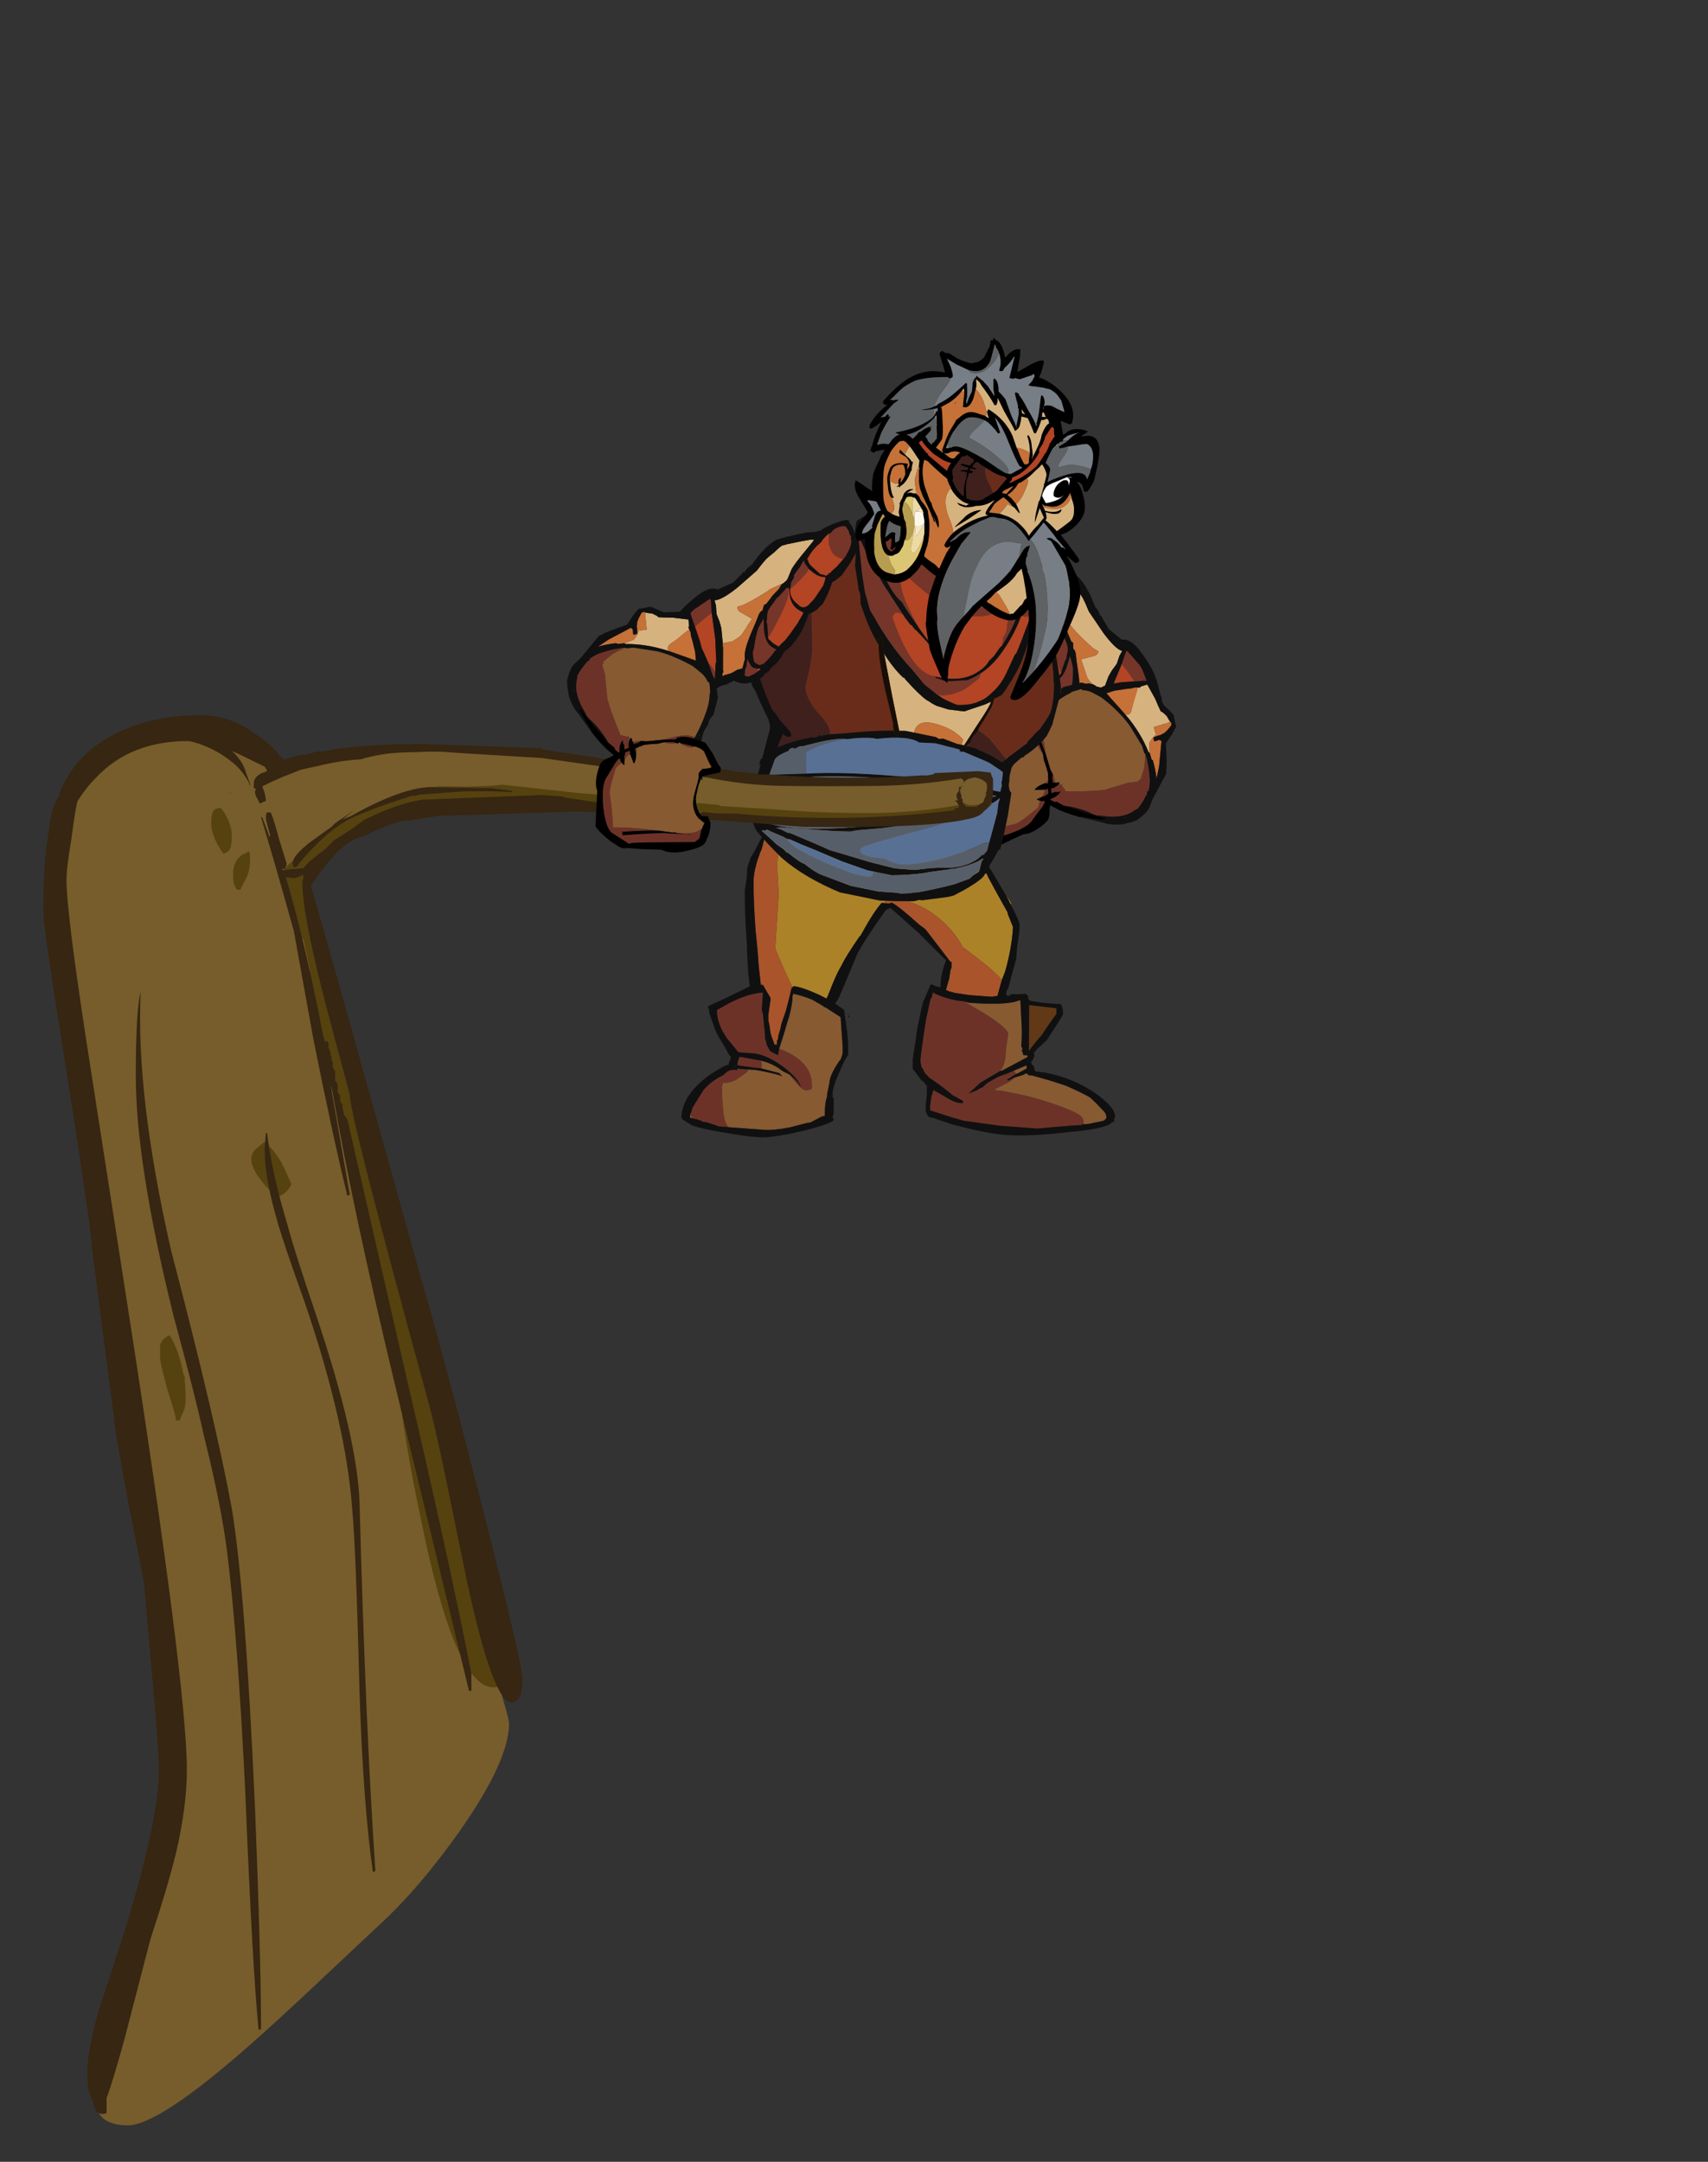 <?xml version="1.0" encoding="UTF-8" standalone="no"?>
<svg xmlns:ffdec="https://www.free-decompiler.com/flash" xmlns:xlink="http://www.w3.org/1999/xlink" ffdec:objectType="frame" height="613.45px" width="484.75px" xmlns="http://www.w3.org/2000/svg">
  <rect width="100%" height="100%" fill="#333333" stroke="none"/>
  <g transform="matrix(1.0, 0.0, 0.0, 1.0, 252.0, 317.85)">
    <use ffdec:characterId="953" ffdec:characterName="a_BurlyArm3" height="54.6" transform="matrix(0.965, -0.255, 0.255, 0.965, 26.459, -142.404)" width="63.0" xlink:href="#sprite0"/>
    <use ffdec:characterId="951" ffdec:characterName="a_BurlyForearm" height="66.5" transform="matrix(0.877, 0.472, -0.472, 0.877, 40.719, -139.719)" width="60.55" xlink:href="#sprite1"/>
    <use ffdec:characterId="961" ffdec:characterName="a_BurlyLegs" height="84.35" id="boat" transform="matrix(-0.888, -0.067, -0.004, 0.889, 61.684, -67.741)" width="143.15" xlink:href="#sprite2"/>
    <use ffdec:characterId="959" ffdec:characterName="a_Belt04" height="61.25" transform="matrix(-1.001, 0.022, 0.022, 1.001, 35.189, -77.191)" width="84.0" xlink:href="#sprite3"/>
    <use ffdec:characterId="949" ffdec:characterName="a_Torso06" height="107.1" transform="matrix(-0.979, -0.2, -0.256, 0.968, 60.935, -144.371)" width="97.65" xlink:href="#sprite4"/>
    <use ffdec:characterId="953" ffdec:characterName="a_BurlyArm3" height="54.6" transform="matrix(-0.867, -0.492, -0.492, 0.867, -8.172, -146.283)" width="63.0" xlink:href="#sprite0"/>
    <use ffdec:characterId="986" ffdec:characterName="WholeHead2" height="159.0" transform="matrix(-0.51, -0.125, -0.125, 0.51, 87.53, -172.636)" width="136.5" xlink:href="#sprite5"/>
    <use ffdec:characterId="947" ffdec:characterName="a_Tiller" height="400.4" transform="matrix(0.986, 0.013, 0.0, 1.0, -239.691, -115.463)" width="273.35" xlink:href="#sprite7"/>
    <use ffdec:characterId="945" ffdec:characterName="a_BurlyForearm2_Fink" height="64.75" transform="matrix(-0.769, -0.631, -0.631, 0.769, -21.602, -115.569)" width="61.25" xlink:href="#sprite8"/>
  </g>
  <defs>
    <g id="sprite0" transform="matrix(1.0, 0.0, 0.0, 1.0, 31.5, 27.3)">
      <use ffdec:characterId="952" height="7.8" transform="matrix(7.0, 0.0, 0.0, 7.0, -31.5, -27.3)" width="9.0" xlink:href="#shape0"/>
    </g>
    <g id="shape0" transform="matrix(1.0, 0.0, 0.0, 1.0, 4.5, 3.9)">
      
      
      
      
      
    <path d="M-1.35 -3.05 Q-1.4 -3.15 -1.45 -3.3 L-1.45 -3.4 -1.4 -3.8 Q-1.4 -4.1 -1.55 -4.9 L-1.6 -5.2 -1.6 -5.3 -1.45 -5.2 -1.15 -4.95 -0.75 -4.6 -0.6 -4.45 Q-0.55 -4.4 -0.45 -4.05 L-0.35 -3.8 -0.3 -3.65 -0.25 -3.4 -0.2 -3.05 0.15 -2.05 Q0.45 -1.3 0.7 -1.15 L0.55 -1.0 0.35 -0.7 0.1 -0.5 -0.1 -0.3 -0.45 0.2 -0.5 0.3 -0.55 0.35 -0.45 0.2 -0.75 -0.05 Q-0.95 -0.4 -0.95 -0.5 L-1.0 -1.25 -0.45 -1.25 Q-0.35 -1.25 -0.3 -1.3 L-0.25 -1.35 -0.25 -1.4 -0.4 -1.55 Q-0.75 -2.05 -1.05 -2.65 L-1.0 -2.6 -1.4 -3.15 -1.35 -3.05 M-1.1 1.35 L-1.1 1.4 -1.1 1.35" fill="#d6b37e" fill-rule="evenodd" stroke="none"/><path d="M0.55 -0.65 L0.7 -0.3 0.9 0.25 0.95 0.3 0.65 0.45 0.2 0.8 0.05 0.9 -0.35 1.2 Q-0.9 1.35 -0.9 1.65 L-0.6 1.05 -0.6 1.0 -0.1 0.2 0.55 -0.65 M0.95 0.4 L1.0 0.85 Q1.05 1.1 1.15 1.2 L0.95 1.3 Q0.0 1.6 -0.15 1.6 0.45 1.35 0.45 1.3 0.45 1.05 0.1 1.1 L0.65 0.55 0.95 0.4 M-2.0 -5.8 Q-1.9 -5.55 -1.9 -5.35 -1.75 -4.95 -1.75 -4.6 L-1.75 -4.45 -1.8 -4.45 Q-1.85 -4.35 -2.05 -4.3 L-2.5 -4.2 -2.7 -4.25 -2.75 -4.25 -2.8 -4.35 -2.8 -4.4 -2.85 -4.45 -2.85 -4.5 -2.95 -4.8 -3.05 -5.3 -3.05 -5.2 Q-2.9 -5.15 -2.7 -5.15 -2.5 -5.15 -2.2 -5.45 L-2.0 -5.8 M-1.7 -3.2 Q-1.8 -2.8 -2.2 -2.7 L-2.45 -2.65 Q-2.7 -2.65 -2.75 -3.0 L-2.8 -3.2 -2.85 -3.85 -2.8 -4.1 -2.75 -4.2 Q-2.6 -4.1 -2.4 -4.1 -2.25 -4.1 -2.0 -4.15 L-2.0 -3.95 -1.9 -3.55 Q-1.8 -3.2 -1.75 -3.1 L-1.7 -3.2 M-1.7 -4.3 L-1.65 -4.35 -1.65 -4.3 -1.7 -4.3 M-1.9 -0.95 L-2.0 -0.85 -2.05 -0.85 Q-2.2 -0.8 -2.35 -0.8 L-2.5 -0.8 -2.55 -1.0 -2.6 -1.15 -2.65 -1.5 -2.7 -2.0 -2.7 -2.5 -2.5 -2.5 Q-2.25 -2.5 -2.05 -2.65 -1.9 -2.75 -1.75 -3.0 L-1.65 -3.1 -1.65 -3.05 Q-1.95 -2.85 -1.95 -1.1 L-1.95 -0.95 -1.9 -0.95 M-2.45 -0.6 L-2.5 -0.6 -2.45 -0.65 -2.45 -0.6 M-2.25 0.5 L-2.3 0.4 -2.3 0.35 Q-2.25 0.35 -2.2 0.4 L-2.25 0.5" fill="#b34424" fill-rule="evenodd" stroke="none"/><path d="M-0.55 0.35 L-1.0 1.15 -1.05 1.2 -1.05 1.3 -1.1 1.35 -1.1 1.4 -1.15 1.3 -1.35 1.1 -1.5 0.85 -1.65 0.7 -1.55 0.3 Q-1.35 0.1 -1.25 -0.75 L-1.2 -1.2 -1.15 -1.55 Q-1.15 -1.7 -1.2 -1.75 L-1.15 -1.95 -1.15 -2.0 -1.2 -2.05 -1.25 -2.4 -1.25 -2.45 -1.35 -2.85 -1.35 -3.05 -1.4 -3.15 -1.0 -2.6 -1.05 -2.65 Q-0.75 -2.05 -0.4 -1.55 L-0.25 -1.4 -0.25 -1.35 -0.3 -1.3 Q-0.35 -1.25 -0.45 -1.25 L-1.0 -1.25 -0.95 -0.5 Q-0.95 -0.4 -0.75 -0.05 L-0.45 0.2 -0.55 0.35" fill="#c67137" fill-rule="evenodd" stroke="none"/><path d="M0.55 -0.65 L0.85 -1.1 0.9 -1.1 1.25 -0.4 1.3 -0.2 1.35 0.25 1.35 0.3 1.45 1.0 1.45 1.15 1.4 1.15 1.15 1.2 Q1.05 1.1 1.0 0.85 L0.95 0.4 1.0 0.35 1.25 0.2 1.3 0.2 Q1.15 0.25 0.95 0.3 L0.9 0.25 0.7 -0.3 0.55 -0.65 M-0.15 1.6 L-0.45 1.6 0.1 1.1 Q0.45 1.05 0.45 1.3 0.45 1.35 -0.15 1.6 M-3.05 -5.3 L-3.05 -5.55 Q-3.05 -5.8 -2.95 -6.0 L-2.9 -6.05 -2.85 -6.15 -2.75 -6.2 -2.65 -6.3 -2.45 -6.4 -2.35 -6.35 Q-2.2 -6.25 -2.1 -6.05 L-2.05 -5.85 -2.0 -5.8 -2.2 -5.45 Q-2.5 -5.15 -2.7 -5.15 -2.9 -5.15 -3.05 -5.2 L-3.05 -5.3 M-1.7 -3.2 L-1.75 -3.1 Q-1.8 -3.2 -1.9 -3.55 L-2.0 -3.95 -2.0 -4.15 -1.8 -4.25 -1.75 -4.25 -1.75 -4.3 -1.7 -4.3 -1.65 -4.3 -1.65 -4.05 -1.6 -3.65 -1.65 -3.55 -1.65 -3.3 -1.7 -3.2 M-1.65 -3.05 L-1.6 -3.05 -1.5 -2.6 -1.45 -2.45 -1.45 -2.4 -1.4 -2.0 -1.4 -1.9 Q-1.4 -1.75 -1.55 -1.5 L-1.55 -1.45 -1.65 -1.35 -1.85 -1.05 -1.9 -0.95 -1.95 -0.95 -1.95 -1.1 Q-1.95 -2.85 -1.65 -3.05 M-2.45 -0.6 L-2.45 -0.65 -2.3 -0.65 Q-1.9 -0.65 -1.55 -1.25 L-1.4 -1.5 -1.4 -1.05 Q-1.45 -0.75 -1.65 -0.25 L-1.7 -0.05 -1.75 0.0 Q-1.8 0.1 -1.9 0.2 -1.95 0.25 -2.0 0.25 L-2.1 0.25 Q-2.25 0.25 -2.25 0.15 L-2.3 0.15 Q-2.45 -0.35 -2.45 -0.55 L-2.45 -0.6 M-0.35 1.2 L-0.75 1.55 -0.9 1.65 Q-0.9 1.35 -0.35 1.2 M-2.2 0.4 L-2.15 0.45 -2.15 0.4 -2.05 0.45 -1.95 0.45 -1.85 0.4 Q-1.8 0.35 -1.75 0.35 L-1.65 0.25 Q-1.65 0.2 -1.65 0.25 -1.65 0.35 -1.75 0.55 -1.75 0.65 -1.8 0.75 L-1.85 0.85 -1.85 0.9 -1.95 0.9 Q-2.05 0.9 -2.15 0.7 L-2.2 0.65 -2.2 0.6 -2.25 0.55 -2.25 0.5 -2.2 0.4" fill="#763529" fill-rule="evenodd" stroke="none"/><path d="M0.15 -3.05 L0.2 -2.85 0.2 -2.75 0.25 -2.75 0.25 -2.7 0.3 -2.5 0.4 -2.15 0.8 -1.6 Q1.2 -1.55 1.45 -0.85 1.75 -0.1 1.75 0.45 L1.75 1.0 Q1.8 1.15 1.7 1.2 L1.7 1.3 1.75 1.3 1.7 1.35 1.7 1.4 1.6 1.4 Q1.3 1.6 0.75 1.8 L-0.45 2.15 -0.7 2.15 -0.7 2.1 -0.9 2.2 -0.95 2.15 -1.05 2.0 -1.15 1.95 Q-1.2 1.75 -1.4 1.6 L-1.6 1.3 Q-2.05 1.3 -2.35 0.9 -2.55 0.65 -2.55 0.5 L-2.55 0.45 -2.65 0.25 -2.65 0.15 Q-2.65 0.1 -2.75 -0.15 -2.8 -0.4 -2.8 -0.55 L-2.8 -0.75 Q-2.9 -0.9 -2.95 -1.2 -3.0 -1.5 -3.0 -1.85 -2.95 -2.4 -2.9 -2.55 -3.0 -2.65 -3.1 -2.85 L-3.2 -3.2 Q-3.2 -3.5 -3.15 -3.9 L-3.1 -4.15 Q-3.2 -4.3 -3.3 -4.6 L-3.35 -5.15 -3.35 -5.85 Q-3.35 -6.0 -2.95 -6.3 -2.7 -6.55 -2.5 -6.6 -2.45 -6.8 -2.1 -6.4 -1.75 -6.0 -1.65 -5.75 L-1.5 -5.6 -1.2 -5.4 Q-0.45 -4.75 -0.25 -4.5 L-0.2 -4.4 Q-0.05 -4.1 0.05 -3.55 L0.05 -3.5 0.1 -3.15 0.15 -3.05 M1.15 1.2 L1.4 1.15 1.45 1.15 1.45 1.0 1.35 0.3 1.35 0.25 1.3 -0.2 1.25 -0.4 0.9 -1.1 0.85 -1.1 0.55 -0.65 -0.1 0.2 -0.6 1.0 -0.6 1.05 -0.9 1.65 -0.75 1.55 -0.35 1.2 0.05 0.9 0.2 0.8 0.65 0.45 0.95 0.3 Q1.15 0.25 1.3 0.2 L1.25 0.2 1.0 0.35 0.95 0.4 0.65 0.55 0.1 1.1 -0.45 1.6 -0.15 1.6 Q0.0 1.6 0.95 1.3 L1.15 1.2 M-0.55 0.35 L-0.5 0.3 -0.45 0.2 -0.1 -0.3 0.1 -0.5 0.35 -0.7 0.55 -1.0 0.7 -1.15 Q0.45 -1.3 0.15 -2.05 L-0.2 -3.05 -0.25 -3.4 -0.3 -3.65 -0.35 -3.8 -0.45 -4.05 Q-0.55 -4.4 -0.6 -4.45 L-0.75 -4.6 -1.15 -4.95 -1.45 -5.2 -1.6 -5.3 -1.6 -5.2 -1.55 -4.9 Q-1.4 -4.1 -1.4 -3.8 L-1.45 -3.4 -1.45 -3.3 Q-1.4 -3.15 -1.35 -3.05 L-1.35 -2.85 -1.25 -2.45 -1.25 -2.4 -1.2 -2.05 -1.15 -2.0 -1.15 -1.95 -1.2 -1.75 Q-1.15 -1.7 -1.15 -1.55 L-1.2 -1.2 -1.25 -0.75 Q-1.35 0.1 -1.55 0.3 L-1.65 0.7 -1.5 0.85 -1.35 1.1 -1.15 1.3 -1.1 1.4 -1.1 1.35 -1.05 1.3 -1.05 1.2 -1.0 1.15 -0.55 0.35 M-2.0 -5.8 L-2.05 -5.85 -2.1 -6.05 Q-2.2 -6.25 -2.35 -6.35 L-2.45 -6.4 -2.65 -6.3 -2.75 -6.2 -2.85 -6.15 -2.9 -6.05 -2.95 -6.0 Q-3.05 -5.8 -3.05 -5.55 L-3.05 -5.3 -2.95 -4.8 -2.85 -4.5 -2.85 -4.45 -2.8 -4.4 -2.8 -4.35 -2.75 -4.25 -2.7 -4.25 -2.5 -4.2 -2.05 -4.3 Q-1.85 -4.35 -1.8 -4.45 L-1.75 -4.45 -1.75 -4.6 Q-1.75 -4.95 -1.9 -5.35 -1.9 -5.55 -2.0 -5.8 M-2.0 -4.15 Q-2.25 -4.1 -2.4 -4.1 -2.6 -4.1 -2.75 -4.2 L-2.8 -4.1 -2.85 -3.85 -2.8 -3.2 -2.75 -3.0 Q-2.7 -2.65 -2.45 -2.65 L-2.2 -2.7 Q-1.8 -2.8 -1.7 -3.2 L-1.65 -3.3 -1.65 -3.55 -1.6 -3.65 -1.65 -4.05 -1.65 -4.3 -1.65 -4.35 -1.7 -4.3 -1.75 -4.3 -1.75 -4.25 -1.8 -4.25 -2.0 -4.15 M-1.55 -1.45 L-1.55 -1.5 Q-1.4 -1.75 -1.4 -1.9 L-1.4 -2.0 -1.45 -2.4 -1.45 -2.45 -1.5 -2.6 -1.6 -3.05 -1.65 -3.05 -1.65 -3.1 -1.75 -3.0 Q-1.9 -2.75 -2.05 -2.65 -2.25 -2.5 -2.5 -2.5 L-2.7 -2.5 -2.7 -2.0 -2.65 -1.5 -2.6 -1.15 -2.55 -1.0 -2.5 -0.8 -2.35 -0.8 Q-2.2 -0.8 -2.05 -0.85 L-2.0 -0.85 -1.9 -0.95 -1.85 -1.05 -1.65 -1.35 -1.55 -1.45 M-2.45 -0.65 L-2.5 -0.6 -2.45 -0.6 -2.45 -0.55 Q-2.45 -0.35 -2.3 0.15 L-2.25 0.15 Q-2.25 0.25 -2.1 0.25 L-2.0 0.25 Q-1.95 0.25 -1.9 0.2 -1.8 0.1 -1.75 0.0 L-1.7 -0.05 -1.65 -0.25 Q-1.45 -0.75 -1.4 -1.05 L-1.4 -1.5 -1.55 -1.25 Q-1.9 -0.65 -2.3 -0.65 L-2.45 -0.65 M-0.75 1.7 L-0.7 1.65 Q-0.75 1.65 -0.75 1.7 M-2.25 0.5 L-2.25 0.55 -2.2 0.6 -2.2 0.65 -2.15 0.7 Q-2.05 0.9 -1.95 0.9 L-1.85 0.9 -1.85 0.85 -1.8 0.75 Q-1.75 0.65 -1.75 0.55 -1.65 0.35 -1.65 0.25 -1.65 0.2 -1.65 0.25 L-1.75 0.35 Q-1.8 0.35 -1.85 0.4 L-1.95 0.45 -2.05 0.45 -2.15 0.4 -2.15 0.45 -2.2 0.4 Q-2.25 0.35 -2.3 0.35 L-2.3 0.4 -2.25 0.5" fill="#101010" fill-rule="evenodd" stroke="none"/></g>
    <g id="sprite1" transform="matrix(1.0, 0.0, 0.0, 1.0, 30.1, 33.25)">
      <use ffdec:characterId="950" height="9.5" transform="matrix(7.0, 0.0, 0.0, 7.0, -30.1, -33.25)" width="8.65" xlink:href="#shape1"/>
    </g>
    <g id="shape1" transform="matrix(1.0, 0.0, 0.0, 1.0, 4.3, 4.75)">
      
      
      
      
      
      
      
      
      
    <path d="M0.65 -4.65 L0.75 -4.7 0.75 -4.75 0.95 -4.95 1.5 -4.6 1.75 -4.4 1.95 -4.25 2.05 -4.25 2.25 -4.2 Q2.4 -4.1 2.5 -4.05 L2.0 -3.55 2.2 -3.35 2.25 -3.35 Q2.15 -3.2 2.15 -2.9 L2.35 -2.55 2.3 -2.55 Q1.65 -3.1 0.75 -3.45 0.9 -3.5 0.9 -3.65 L0.8 -4.05 0.7 -4.55 0.65 -4.65 M2.6 -2.35 L2.55 -2.35 2.55 -2.4 2.6 -2.4 2.6 -2.35" fill="#d6b37e" fill-rule="evenodd" stroke="none"/><path d="M-2.3 -1.4 Q-2.2 -1.95 -2.0 -2.5 -1.85 -2.9 -1.65 -3.15 L-1.6 -3.25 -1.35 -3.5 -1.25 -3.5 Q-1.05 -3.6 -0.85 -3.6 L-0.4 -3.6 Q0.45 -3.45 1.1 -3.15 L1.95 -2.65 2.15 -2.45 2.25 -2.4 2.25 -2.35 2.35 -2.15 2.45 -1.9 2.55 -1.4 2.5 -1.4 Q2.5 -1.45 2.5 -1.3 L2.15 -1.05 1.45 -0.35 Q0.95 0.0 0.1 0.45 L-0.2 0.3 -0.15 0.25 -0.3 0.35 -0.3 0.25 Q-0.4 0.3 -0.45 0.35 L-0.5 0.3 Q-0.75 0.0 -0.9 -0.05 L-1.35 -0.5 -1.65 -0.9 Q-2.0 -1.35 -2.3 -1.4 M-0.2 0.65 L-0.25 0.65 -0.2 0.65 M-4.9 1.35 L-4.8 1.0 -4.8 1.05 -4.5 1.05 Q-4.0 0.95 -3.75 0.4 L-3.55 -0.05 -3.45 -0.25 Q-3.3 -0.4 -3.35 -0.5 L-3.35 -0.55 Q-3.35 -0.65 -3.35 -0.6 L-3.55 -0.8 -3.6 -0.9 Q-3.45 -0.95 -3.25 -1.05 -3.05 -1.15 -2.95 -1.2 L-2.85 -1.2 Q-2.7 -1.2 -2.5 -1.1 -2.5 -0.95 -2.1 -0.85 L-1.95 -0.85 -1.9 -0.75 -1.85 -0.75 Q-1.8 -0.6 -1.45 -0.45 L-1.3 -0.25 Q-0.8 0.2 -0.85 0.25 L-0.8 0.3 -0.75 0.45 Q-0.8 0.5 -0.8 0.55 -1.0 0.75 -1.05 0.95 L-1.05 1.0 -0.7 0.8 -0.65 0.9 -0.65 1.1 -0.8 1.3 Q-0.65 1.3 -0.55 1.25 L-0.65 1.3 -0.6 1.5 -0.6 1.6 -0.75 1.95 Q-0.95 2.45 -1.1 2.6 -1.45 2.9 -2.05 3.55 -2.5 3.15 -3.6 2.45 L-3.85 2.3 Q-4.0 2.2 -4.1 2.15 -4.85 1.65 -4.85 1.35 L-4.9 1.35 M-3.0 3.65 L-3.0 3.6 -3.0 3.65" fill="#875a32" fill-rule="evenodd" stroke="none"/><path d="M2.5 -4.05 L2.55 -4.05 2.6 -3.95 2.55 -3.7 2.5 -3.55 2.4 -3.4 2.3 -3.3 Q2.2 -3.2 2.2 -3.15 L2.3 -3.05 2.45 -3.2 2.55 -3.2 2.95 -2.25 3.1 -1.75 Q2.9 -2.05 2.6 -2.35 L2.6 -2.4 2.55 -2.4 2.55 -2.35 2.35 -2.55 2.15 -2.9 Q2.15 -3.2 2.25 -3.35 L2.2 -3.35 2.0 -3.55 2.5 -4.05 M0.75 -3.45 L-0.35 -3.85 -0.1 -4.1 0.3 -4.4 0.45 -4.5 0.55 -4.6 0.65 -4.65 0.7 -4.55 0.8 -4.05 0.9 -3.65 Q0.9 -3.5 0.75 -3.45" fill="#c67137" fill-rule="evenodd" stroke="none"/><path d="M-2.2 -1.3 L-2.3 -1.35 -2.3 -1.4 Q-2.0 -1.35 -1.65 -0.9 L-1.35 -0.5 -1.75 -0.85 -1.75 -0.95 -1.8 -1.0 Q-1.9 -1.15 -2.2 -1.3 M2.25 -2.4 Q2.6 -2.05 2.9 -1.55 3.0 -1.35 3.05 -1.15 L3.0 -1.1 3.05 -1.05 3.05 -0.8 Q3.05 -0.55 3.0 -0.3 L2.95 -0.25 Q2.7 0.35 1.8 0.65 1.65 0.75 1.35 0.75 0.8 0.8 0.3 1.0 L-0.05 1.0 -0.1 1.05 -0.3 1.05 -0.3 1.0 -0.25 0.95 Q-0.1 0.75 -0.1 0.6 L-0.1 0.55 -0.2 0.65 -0.25 0.65 -0.35 0.75 -0.4 0.8 -0.5 0.6 -0.45 0.6 -0.4 0.55 -0.3 0.35 -0.15 0.25 -0.2 0.3 0.1 0.45 Q0.95 0.0 1.45 -0.35 L2.15 -1.05 2.5 -1.3 Q2.5 -1.45 2.5 -1.4 L2.55 -1.4 2.45 -1.9 2.35 -2.15 2.25 -2.35 2.25 -2.4 M-0.45 0.35 L-0.5 0.35 -0.55 0.4 -0.6 0.3 -0.65 0.25 -0.7 0.1 -0.85 0.0 -0.9 -0.05 Q-0.75 0.0 -0.5 0.3 L-0.45 0.35 M-2.5 -1.1 L-2.45 -1.05 -2.4 -1.05 Q-2.2 -0.95 -2.0 -0.85 L-1.95 -0.85 -2.1 -0.85 Q-2.5 -0.95 -2.5 -1.1 M-1.85 -0.75 Q-1.75 -0.65 -1.8 -0.75 L-1.45 -0.45 Q-1.8 -0.6 -1.85 -0.75 M-0.8 0.3 L-0.7 0.5 -0.75 0.55 -0.8 0.55 Q-0.8 0.5 -0.75 0.45 L-0.8 0.3 M-0.7 0.8 L-0.6 0.7 -0.5 0.85 -0.5 0.9 -0.55 0.95 -0.55 1.0 -0.65 1.1 -0.65 0.9 -0.7 0.8 M-0.55 1.25 L-0.5 1.2 -0.45 1.25 -0.45 1.45 -0.5 1.75 -0.55 2.1 Q-0.55 2.45 -1.15 3.1 -1.8 3.75 -2.15 3.75 L-3.0 3.65 -3.0 3.6 Q-3.25 3.35 -3.8 2.9 L-5.0 1.9 -5.05 1.7 -5.05 1.65 -4.9 1.35 -4.85 1.35 Q-4.85 1.65 -4.1 2.15 L-4.05 2.15 -4.25 2.05 -4.65 1.8 -4.7 1.75 -3.95 2.3 Q-3.7 2.45 -2.55 3.55 L-2.45 3.45 Q-3.2 2.75 -3.6 2.45 -2.5 3.15 -2.05 3.55 -1.45 2.9 -1.1 2.6 -0.95 2.45 -0.75 1.95 L-0.6 1.6 -0.6 1.5 -0.65 1.3 -0.55 1.25" fill="#6d3227" fill-rule="evenodd" stroke="none"/><path d="M2.5 -4.05 Q2.4 -4.1 2.25 -4.2 L2.05 -4.25 1.95 -4.25 1.75 -4.4 1.5 -4.6 0.95 -4.95 0.75 -4.75 0.75 -4.7 0.65 -4.65 0.55 -4.6 0.45 -4.5 0.3 -4.4 -0.1 -4.1 -0.35 -3.85 0.75 -3.45 Q1.65 -3.1 2.3 -2.55 L2.35 -2.55 2.55 -2.35 2.6 -2.35 Q2.9 -2.05 3.1 -1.75 L2.95 -2.25 2.55 -3.2 2.45 -3.2 2.3 -3.05 2.2 -3.15 Q2.2 -3.2 2.3 -3.3 L2.4 -3.4 2.5 -3.55 2.55 -3.7 2.6 -3.95 2.55 -4.05 2.5 -4.05 M-2.6 -1.45 L-2.5 -1.65 Q-2.4 -1.85 -2.4 -2.05 L-2.4 -2.1 -2.3 -2.35 -2.3 -2.6 -2.0 -3.25 -1.45 -3.75 -1.25 -3.8 -1.2 -3.85 Q-0.95 -3.95 -0.85 -3.9 L-0.65 -3.95 Q-0.55 -4.15 0.0 -4.55 L0.4 -4.8 Q0.9 -5.1 1.05 -5.2 L1.45 -4.95 1.9 -4.55 2.05 -4.5 2.4 -4.4 2.5 -4.35 2.7 -4.1 2.8 -4.0 2.8 -3.65 2.75 -3.2 Q3.25 -2.4 3.3 -2.2 3.35 -2.15 3.35 -2.05 L3.35 -0.95 3.4 -0.55 Q3.4 -0.3 3.2 0.1 3.0 0.35 2.9 0.4 2.75 0.6 2.25 0.8 L1.85 0.9 1.1 1.1 1.15 1.05 Q1.8 0.85 2.05 0.7 L2.05 0.65 1.15 0.85 0.5 0.95 0.3 1.0 Q0.8 0.8 1.35 0.75 1.65 0.75 1.8 0.65 2.7 0.35 2.95 -0.25 L3.0 -0.3 Q3.05 -0.55 3.05 -0.8 L3.05 -1.05 3.0 -1.1 3.05 -1.15 Q3.0 -1.35 2.9 -1.55 2.6 -2.05 2.25 -2.4 L2.15 -2.45 1.95 -2.65 1.1 -3.15 Q0.45 -3.45 -0.4 -3.6 L-0.85 -3.6 Q-1.05 -3.6 -1.25 -3.5 L-1.35 -3.5 -1.6 -3.25 -1.65 -3.15 Q-1.85 -2.9 -2.0 -2.5 -2.2 -1.95 -2.3 -1.4 L-2.3 -1.35 -2.2 -1.3 -2.25 -1.3 -2.45 -1.4 -2.6 -1.45 M2.6 -3.2 L2.6 -3.15 2.65 -3.1 Q2.6 -3.15 2.6 -3.2 M3.15 -1.15 L3.15 -1.15 M2.7 0.25 L2.8 0.2 2.65 0.3 2.7 0.25 M-1.75 -0.95 L-1.8 -1.0 -1.75 -0.95 M-2.4 -1.55 L-2.35 -1.6 -2.4 -1.6 -2.4 -1.55" fill="#101010" fill-rule="evenodd" stroke="none"/><path d="M1.1 1.1 Q0.45 1.25 0.05 1.25 L-0.2 1.25 -0.15 1.4 Q0.0 1.65 0.0 1.8 0.0 1.95 -0.2 2.35 -0.4 2.7 -0.6 2.8 L-0.9 3.2 -1.45 3.95 Q-1.6 4.05 -2.3 4.05 L-2.75 4.0 Q-2.95 3.95 -3.0 3.85 L-3.5 3.5 -4.15 3.0 Q-4.6 2.9 -5.0 2.35 -5.35 1.9 -5.35 1.7 -5.35 1.6 -5.25 1.3 -5.1 0.95 -4.95 0.85 L-4.75 0.75 -4.55 0.9 Q-4.1 0.8 -3.85 0.4 L-3.65 0.0 -3.55 -0.3 -3.6 -0.25 -3.65 -0.25 -3.55 -0.35 -3.55 -0.4 -3.6 -0.4 -3.6 -0.45 -4.0 -0.95 -3.95 -1.05 Q-3.9 -1.15 -3.75 -1.15 L-3.3 -1.35 -2.8 -1.5 -2.75 -1.5 -2.6 -1.45 -2.45 -1.4 -2.25 -1.3 -2.2 -1.3 Q-1.9 -1.15 -1.8 -1.0 L-1.75 -0.95 -1.75 -0.85 -1.35 -0.5 -0.9 -0.05 -0.85 0.0 -0.7 0.1 -0.65 0.25 -0.6 0.3 -0.55 0.4 -0.5 0.35 -0.45 0.35 Q-0.4 0.3 -0.3 0.25 L-0.3 0.35 -0.4 0.55 -0.45 0.6 -0.5 0.6 -0.4 0.8 -0.35 0.75 -0.25 0.65 -0.2 0.65 -0.1 0.55 -0.1 0.6 Q-0.1 0.75 -0.25 0.95 L-0.3 1.0 -0.3 1.05 -0.1 1.05 -0.05 1.0 0.3 1.0 0.5 0.95 1.15 0.85 2.05 0.65 2.05 0.7 Q1.8 0.85 1.15 1.05 L1.1 1.1 M-2.5 -1.1 Q-2.7 -1.2 -2.85 -1.2 L-2.95 -1.2 Q-3.05 -1.15 -3.25 -1.05 -3.45 -0.95 -3.6 -0.9 L-3.55 -0.8 -3.35 -0.6 Q-3.35 -0.65 -3.35 -0.55 L-3.35 -0.5 Q-3.3 -0.4 -3.45 -0.25 L-3.55 -0.05 -3.75 0.4 Q-4.0 0.95 -4.5 1.05 L-4.8 1.05 -4.8 1.0 -4.9 1.35 -5.05 1.65 -5.05 1.7 -5.0 1.9 -3.8 2.9 Q-3.25 3.35 -3.0 3.6 L-3.0 3.65 -2.15 3.75 Q-1.8 3.75 -1.15 3.1 -0.55 2.45 -0.55 2.1 L-0.5 1.75 -0.45 1.45 -0.45 1.25 -0.5 1.2 -0.55 1.25 Q-0.65 1.3 -0.8 1.3 L-0.65 1.1 -0.55 1.0 -0.55 0.95 -0.5 0.9 -0.5 0.85 -0.6 0.7 -0.7 0.8 -1.05 1.0 -1.05 0.95 Q-1.0 0.75 -0.8 0.55 L-0.75 0.55 -0.7 0.5 -0.8 0.3 -0.85 0.25 Q-0.8 0.2 -1.3 -0.25 L-1.45 -0.45 -1.8 -0.75 Q-1.75 -0.65 -1.85 -0.75 L-1.9 -0.75 -1.95 -0.85 -2.0 -0.85 Q-2.2 -0.95 -2.4 -1.05 L-2.45 -1.05 -2.5 -1.1 M-4.1 2.15 Q-4.0 2.2 -3.85 2.3 L-3.6 2.45 Q-3.2 2.75 -2.45 3.45 L-2.55 3.55 Q-3.7 2.45 -3.95 2.3 L-4.7 1.75 -4.65 1.8 -4.25 2.05 -4.05 2.15 -4.1 2.15 M-0.25 1.85 L-0.25 1.85" fill="#000000" fill-rule="evenodd" stroke="none"/></g>
    <g id="sprite2" transform="matrix(1.0, 0.0, 0.0, 1.0, 13.3, 63.0)">
      <use ffdec:characterId="960" height="12.05" transform="matrix(7.0, 0.0, 0.0, 7.0, -13.3, -63.0)" width="20.45" xlink:href="#shape2"/>
    </g>
    <g id="shape2" transform="matrix(1.0, 0.0, 0.0, 1.0, 1.9, 9.0)">
      
      
      
      
      
    <path d="M2.4 -7.6 L2.4 -7.7 2.65 -8.05 2.8 -8.3 2.7 -8.15 2.45 -7.7 2.4 -7.6" fill="#ce9306" fill-rule="evenodd" stroke="none"/><path d="M8.1 -7.25 L8.15 -7.25 8.15 -7.3 Q8.15 -7.55 7.5 -7.5 6.8 -7.4 6.05 -7.0 5.0 -6.35 4.5 -5.35 L4.55 -5.5 4.05 -5.15 Q3.15 -4.55 2.8 -4.15 L2.65 -4.55 Q2.35 -5.65 2.3 -6.6 2.4 -6.85 2.55 -7.2 L2.55 -7.25 3.05 -8.1 3.45 -8.8 3.7 -9.35 3.65 -9.25 3.95 -9.15 Q4.55 -9.0 5.5 -9.0 8.35 -9.0 11.05 -9.4 12.4 -9.6 13.1 -9.8 L13.0 -9.8 Q12.95 -9.55 13.0 -9.25 13.1 -8.85 13.05 -8.1 L13.0 -7.3 13.15 -4.8 12.7 -3.8 12.35 -3.1 12.3 -3.15 Q11.95 -3.15 11.15 -2.85 L10.8 -2.7 10.75 -2.8 10.5 -3.45 Q10.3 -3.95 10.1 -4.3 9.95 -4.65 9.3 -5.65 L9.25 -5.7 Q8.65 -6.85 8.3 -7.25 L8.1 -7.25 M3.85 -3.35 L4.0 -3.4 4.0 -3.35 4.1 -3.35 3.85 -3.35 M3.3 -9.1 L3.5 -9.35 3.3 -9.1 M14.1 -8.3 L14.15 -7.95 14.15 -7.85 14.15 -7.95 14.1 -8.3" fill="#ac8228" fill-rule="evenodd" stroke="none"/><path d="M1.55 -2.3 L1.55 -1.0 Q1.4 -1.25 0.95 -1.8 L0.8 -2.05 0.3 -2.8 0.3 -3.05 1.55 -3.1 1.55 -2.3" fill="#613916" fill-rule="evenodd" stroke="none"/><path d="M8.1 -7.25 L7.95 -7.25 7.85 -7.3 Q7.5 -7.15 6.6 -6.4 L6.3 -6.2 6.05 -5.9 5.15 -4.8 5.1 -4.8 5.1 -4.55 5.15 -4.4 5.2 -4.05 5.35 -3.5 5.2 -3.45 4.95 -3.4 4.3 -3.35 4.1 -3.35 4.0 -3.35 4.0 -3.4 3.85 -3.35 3.25 -3.35 3.05 -3.4 3.0 -3.4 2.8 -4.15 Q3.15 -4.55 4.05 -5.15 L4.55 -5.5 4.5 -5.35 Q5.0 -6.35 6.05 -7.0 6.8 -7.4 7.5 -7.5 8.15 -7.55 8.15 -7.3 L8.15 -7.25 8.1 -7.25 M12.35 -3.1 L12.7 -3.8 13.15 -4.8 13.0 -7.3 13.05 -8.1 Q13.1 -8.85 13.0 -9.25 12.95 -9.55 13.0 -9.8 L13.1 -9.8 Q12.4 -9.6 11.05 -9.4 8.35 -9.0 5.5 -9.0 4.55 -9.0 3.95 -9.15 L3.65 -9.25 3.7 -9.35 3.75 -9.45 3.75 -9.5 Q3.7 -9.6 3.5 -9.35 L3.5 -9.4 Q5.2 -10.75 8.55 -10.7 10.0 -10.7 10.1 -10.7 L12.2 -10.65 Q13.05 -10.6 13.55 -10.35 L13.65 -10.1 13.65 -9.95 Q13.65 -9.8 13.8 -9.25 L13.85 -9.15 14.0 -8.7 14.1 -8.3 14.15 -7.95 14.15 -7.85 14.15 -7.6 Q14.15 -6.85 14.05 -5.55 13.95 -4.7 13.9 -3.95 L13.8 -3.1 13.7 -3.1 13.55 -2.85 Q13.35 -2.55 13.35 -2.5 L13.45 -1.75 13.45 -1.5 13.4 -1.3 13.35 -0.95 Q13.3 -0.75 13.15 -0.4 L13.1 -0.45 13.05 -0.4 13.05 -0.5 Q13.05 -0.55 13.05 -0.6 L13.0 -0.7 13.0 -0.8 12.9 -1.15 12.85 -1.4 12.65 -2.0 12.5 -2.6 12.4 -3.05 12.35 -3.1" fill="#aa542b" fill-rule="evenodd" stroke="none"/><path d="M2.85 0.0 L2.8 0.0 1.65 -0.7 1.6 -0.75 1.6 -0.8 1.8 -0.8 1.85 -0.95 1.9 -1.0 1.85 -1.0 1.85 -1.1 1.9 -1.2 Q1.85 -1.7 1.9 -2.4 L1.95 -3.3 2.2 -3.2 Q2.85 -3.0 4.3 -3.0 L4.55 -3.05 3.85 -2.7 Q2.5 -2.0 2.5 -1.7 L2.6 -1.0 Q2.6 -0.35 2.85 0.0 M-0.95 2.15 L-1.25 2.1 -1.4 2.05 Q-1.8 1.95 -1.9 1.9 -1.95 1.85 -2.0 1.8 L-2.0 1.75 Q-2.0 1.6 -1.9 1.5 -1.55 1.15 -1.25 0.9 -0.85 0.7 -0.15 0.45 0.6 0.25 1.4 0.1 L1.55 0.1 1.6 0.05 1.65 0.05 1.65 0.0 1.8 0.1 2.2 0.25 Q2.3 0.4 2.75 0.65 L3.0 0.8 3.15 0.9 2.8 0.9 2.0 1.0 Q1.25 1.1 0.5 1.3 -0.3 1.5 -0.7 1.7 L-0.8 1.75 -0.85 1.8 Q-0.95 1.9 -0.95 2.0 L-0.95 2.15 M2.15 0.1 L2.05 0.05 Q1.8 -0.1 1.65 -0.2 L1.65 -0.35 Q1.85 -0.25 2.05 -0.15 L2.25 -0.05 Q2.15 0.0 2.15 0.1 M15.25 3.5 L13.65 3.5 Q13.2 3.5 12.45 3.3 L11.7 3.05 11.5 3.0 11.0 2.7 10.85 2.65 10.85 2.45 Q10.85 2.05 10.75 1.75 L10.75 1.65 10.65 1.15 Q10.65 0.8 10.2 0.1 L10.15 0.05 Q10.05 -0.2 10.05 -0.3 L10.05 -0.55 10.15 -1.9 10.85 -2.3 10.9 -2.3 10.95 -2.35 11.45 -2.6 Q11.9 -2.75 12.3 -2.8 L12.3 -2.85 12.35 -2.7 Q12.35 -2.35 12.5 -1.75 L12.55 -1.6 12.75 -0.9 12.95 -0.25 Q11.45 0.2 11.45 1.3 L11.45 1.45 Q11.55 1.55 11.75 1.55 11.9 1.55 12.25 1.15 L12.45 0.9 12.8 0.75 Q13.2 0.45 13.8 0.35 13.75 0.4 13.75 0.5 L13.75 0.65 13.8 0.7 13.0 0.85 12.95 0.85 12.8 1.0 12.95 0.95 Q13.45 0.85 14.0 0.8 L14.35 0.8 Q14.35 0.9 14.7 1.15 15.1 1.5 15.55 1.5 L15.5 1.4 15.55 1.7 Q15.55 2.25 15.5 2.7 15.45 3.3 15.25 3.5 M14.9 -0.05 L14.8 0.05 14.85 0.05 14.9 -0.05 M15.65 3.5 L15.7 3.45 15.85 3.45 15.65 3.5 M16.7 3.25 L16.85 3.25 17.0 3.05 17.0 3.2 16.7 3.25" fill="#875a32" fill-rule="evenodd" stroke="none"/><path d="M2.85 0.0 Q2.6 -0.35 2.6 -1.0 L2.5 -1.7 Q2.5 -2.0 3.85 -2.7 L4.55 -3.05 Q5.2 -3.05 5.85 -3.3 L5.95 -3.35 Q5.95 -3.25 6.0 -3.1 L6.05 -3.05 6.25 -2.1 Q6.5 -0.45 6.5 -0.15 L6.45 0.1 6.4 0.15 6.3 0.35 6.1 0.55 Q5.5 0.9 5.05 1.25 5.0 1.3 4.85 1.35 L4.55 1.5 4.55 1.6 4.7 1.6 Q4.85 1.6 5.1 1.5 L5.9 1.1 Q5.95 1.25 6.0 1.45 L6.05 1.85 6.05 2.05 6.0 2.05 5.2 2.25 4.5 2.4 3.7 2.45 3.65 2.45 2.9 2.5 1.15 2.5 0.85 2.45 -0.4 2.25 -0.75 2.2 -0.85 2.2 -0.9 2.15 -0.95 2.15 -0.95 2.0 Q-0.95 1.9 -0.85 1.8 L-0.8 1.75 -0.7 1.7 Q-0.3 1.5 0.5 1.3 1.25 1.1 2.0 1.0 L2.8 0.9 3.15 0.9 3.0 0.8 2.75 0.65 Q2.3 0.4 2.2 0.25 L2.3 0.3 2.45 0.4 2.55 0.4 2.5 0.35 2.15 0.1 Q2.15 0.0 2.25 -0.05 L2.55 0.1 2.9 0.25 Q3.0 0.3 3.45 0.6 L3.65 0.8 3.75 0.85 3.9 0.95 4.3 1.15 3.75 0.6 2.85 0.0 M15.25 3.5 Q15.45 3.3 15.5 2.7 15.55 2.25 15.55 1.7 L15.5 1.4 15.55 1.5 Q15.1 1.5 14.7 1.15 14.35 0.9 14.35 0.8 L14.0 0.8 14.85 0.8 14.9 0.9 14.95 0.85 15.2 0.9 15.35 1.0 15.5 1.15 Q16.05 1.45 16.4 1.9 L16.9 2.75 16.95 2.95 17.0 3.05 16.85 3.25 16.7 3.25 16.5 3.3 16.4 3.35 16.25 3.35 15.85 3.45 15.7 3.45 15.65 3.5 15.25 3.5 M13.8 0.7 L13.75 0.65 13.75 0.5 Q13.75 0.4 13.8 0.35 L14.75 0.25 Q14.85 0.45 14.85 0.6 L14.85 0.65 14.05 0.7 13.8 0.7 M12.45 0.9 L12.25 1.15 Q11.9 1.55 11.75 1.55 11.55 1.55 11.45 1.45 L11.45 1.3 Q11.45 0.2 12.95 -0.25 L13.0 0.05 13.35 -0.1 13.5 -0.35 13.6 -0.7 13.6 -0.85 13.7 -1.8 13.75 -1.95 13.7 -2.75 13.75 -2.75 Q14.4 -2.65 15.25 -2.15 L15.8 -1.8 Q15.8 -1.15 15.3 -0.5 L15.2 -0.4 14.9 -0.05 14.85 0.05 14.8 0.05 14.05 0.05 Q13.45 0.1 12.7 0.6 12.0 1.1 11.95 1.45 12.05 1.2 12.4 0.95 L12.45 0.9" fill="#6d3227" fill-rule="evenodd" stroke="none"/><path d="M4.1 -3.35 L4.3 -3.35 4.95 -3.4 5.2 -3.45 5.35 -3.5 5.2 -4.05 5.15 -4.4 5.1 -4.55 5.1 -4.8 5.15 -4.8 6.05 -5.9 6.3 -6.2 6.6 -6.4 Q7.5 -7.15 7.85 -7.3 L7.95 -7.25 8.1 -7.25 8.3 -7.25 Q8.65 -6.85 9.25 -5.7 L9.3 -5.65 Q9.95 -4.65 10.1 -4.3 10.3 -3.95 10.5 -3.45 L10.75 -2.8 10.8 -2.7 11.15 -2.85 Q11.95 -3.15 12.3 -3.15 L12.35 -3.1 12.4 -3.05 12.5 -2.6 12.65 -2.0 12.85 -1.4 12.9 -1.15 13.0 -0.8 13.0 -0.7 13.05 -0.6 Q13.05 -0.55 13.05 -0.5 L13.05 -0.4 13.1 -0.45 13.15 -0.4 Q13.3 -0.75 13.35 -0.95 L13.4 -1.3 13.45 -1.5 13.45 -1.75 13.35 -2.5 Q13.35 -2.55 13.55 -2.85 L13.7 -3.1 13.8 -3.1 13.9 -3.95 Q13.95 -4.7 14.05 -5.55 14.15 -6.85 14.15 -7.6 L14.15 -7.85 14.15 -7.95 14.1 -8.3 14.0 -8.7 13.85 -9.15 13.8 -9.25 Q13.65 -9.8 13.65 -9.95 L13.65 -10.1 14.1 -9.2 14.3 -8.85 14.45 -8.35 14.45 -8.05 14.55 -7.35 Q14.55 -6.15 14.45 -5.0 14.4 -3.5 14.3 -3.0 L15.35 -2.4 16.2 -1.95 16.2 -1.9 16.15 -1.75 16.15 -1.65 15.95 -1.1 Q15.85 -0.75 15.5 -0.25 L15.2 0.25 15.15 0.25 15.15 0.3 15.2 0.35 15.15 0.35 15.2 0.45 15.25 0.6 15.25 0.65 15.4 0.7 Q15.75 0.9 16.2 1.25 17.35 2.2 17.4 3.2 L17.35 3.3 16.9 3.55 Q16.3 3.7 15.0 3.8 L14.35 3.85 13.7 3.85 Q13.1 3.8 11.8 3.4 10.45 2.95 10.45 2.8 L10.5 2.65 10.45 2.55 10.45 1.8 10.5 1.8 10.5 1.6 Q10.5 1.3 10.15 0.5 9.95 0.0 9.8 -0.2 L9.8 -0.6 Q9.8 -1.1 10.0 -2.25 L10.4 -2.5 Q10.25 -2.7 10.0 -3.35 L9.4 -4.85 Q9.15 -5.35 8.5 -6.35 L8.1 -6.95 7.9 -7.05 7.4 -6.65 6.6 -6.0 5.35 -4.85 Q5.6 -4.2 5.6 -3.6 L5.85 -3.65 5.95 -3.7 6.05 -3.7 6.15 -3.45 6.4 -2.85 6.55 -2.15 Q6.7 -1.4 6.7 -1.25 L6.85 -0.25 6.85 0.2 6.45 0.7 6.35 0.75 6.25 0.9 Q6.2 0.85 6.2 1.0 L6.2 1.3 6.25 1.9 6.25 2.1 6.15 2.3 6.0 2.4 6.0 2.35 5.05 2.6 Q3.5 2.9 2.6 2.9 1.5 2.9 -0.3 2.55 -2.15 2.25 -2.3 1.9 L-2.3 1.95 Q-2.35 2.0 -2.35 1.85 L-2.35 1.8 -2.4 1.7 Q-2.4 1.2 -1.25 0.55 -0.1 -0.05 1.15 -0.1 L1.25 -0.1 1.3 -0.2 1.3 -0.3 1.4 -0.4 1.45 -0.5 1.35 -0.65 1.3 -0.8 1.3 -0.9 1.35 -0.9 1.15 -1.15 0.75 -1.55 0.65 -1.7 Q0.0 -2.75 0.0 -2.8 0.0 -3.1 0.1 -3.25 L0.95 -3.25 1.5 -3.3 Q1.6 -3.35 1.6 -3.45 L1.6 -3.5 Q1.65 -3.6 1.75 -3.6 L2.1 -3.55 2.35 -3.55 Q2.45 -3.45 2.5 -3.45 L2.55 -3.45 2.6 -3.5 2.6 -3.55 Q2.6 -3.7 2.5 -3.8 2.45 -4.05 2.15 -5.15 L2.1 -5.8 Q2.0 -6.35 2.0 -6.7 2.0 -6.9 2.4 -7.6 L2.45 -7.7 2.7 -8.15 2.8 -8.3 3.3 -9.1 3.5 -9.35 Q3.7 -9.6 3.75 -9.5 L3.75 -9.45 3.7 -9.35 3.45 -8.8 3.05 -8.1 2.55 -7.25 2.55 -7.2 Q2.4 -6.85 2.3 -6.6 2.35 -5.65 2.65 -4.55 L2.8 -4.15 3.0 -3.4 3.05 -3.4 3.25 -3.35 3.85 -3.35 4.1 -3.35 M1.55 -2.3 L1.55 -3.1 0.3 -3.05 0.3 -2.8 0.8 -2.05 0.95 -1.8 Q1.4 -1.25 1.55 -1.0 L1.55 -2.3 M4.55 -3.05 L4.3 -3.0 Q2.85 -3.0 2.2 -3.2 L1.95 -3.3 1.9 -2.4 Q1.85 -1.7 1.9 -1.2 L1.85 -1.1 1.85 -1.0 1.9 -1.0 1.85 -0.95 1.8 -0.8 1.6 -0.8 1.6 -0.75 1.65 -0.7 2.8 0.0 2.85 0.0 3.75 0.6 4.3 1.15 3.9 0.95 3.75 0.85 3.65 0.8 3.45 0.6 Q3.0 0.3 2.9 0.25 L2.55 0.1 2.25 -0.05 2.05 -0.15 Q1.85 -0.25 1.65 -0.35 L1.65 -0.2 Q1.8 -0.1 2.05 0.05 L2.15 0.1 2.5 0.35 2.55 0.4 2.45 0.4 2.3 0.3 2.2 0.25 1.8 0.1 1.65 0.0 1.65 0.05 1.6 0.05 1.55 0.1 1.4 0.1 Q0.6 0.25 -0.15 0.45 -0.85 0.7 -1.25 0.9 -1.55 1.15 -1.9 1.5 -2.0 1.6 -2.0 1.75 L-2.0 1.8 Q-1.95 1.85 -1.9 1.9 -1.8 1.95 -1.4 2.05 L-1.25 2.1 -0.95 2.15 -0.9 2.15 -0.85 2.2 -0.75 2.2 -0.4 2.25 0.85 2.45 1.15 2.5 2.9 2.5 3.65 2.45 3.7 2.45 4.5 2.4 5.2 2.25 6.0 2.05 6.05 2.05 6.05 1.85 6.0 1.45 Q5.95 1.25 5.9 1.1 L5.1 1.5 Q4.85 1.6 4.7 1.6 L4.55 1.6 4.55 1.5 4.85 1.35 Q5.0 1.3 5.05 1.25 5.5 0.9 6.1 0.55 L6.3 0.35 6.4 0.15 6.45 0.1 6.5 -0.15 Q6.5 -0.45 6.25 -2.1 L6.05 -3.05 6.0 -3.1 Q5.95 -3.25 5.95 -3.35 L5.85 -3.3 Q5.2 -3.05 4.55 -3.05 M12.95 -0.25 L12.75 -0.9 12.55 -1.6 12.5 -1.75 Q12.35 -2.35 12.35 -2.7 L12.3 -2.85 12.3 -2.8 Q11.9 -2.75 11.45 -2.6 L10.95 -2.35 10.9 -2.3 10.85 -2.3 10.15 -1.9 10.05 -0.55 10.05 -0.3 Q10.05 -0.2 10.15 0.05 L10.2 0.1 Q10.65 0.8 10.65 1.15 L10.75 1.65 10.75 1.75 Q10.85 2.05 10.85 2.45 L10.85 2.65 11.0 2.7 11.5 3.0 11.7 3.05 12.45 3.3 Q13.2 3.5 13.65 3.5 L15.25 3.5 15.65 3.5 15.85 3.45 16.25 3.35 16.4 3.35 16.5 3.3 16.7 3.25 17.0 3.2 17.0 3.05 16.95 2.95 16.9 2.75 16.4 1.9 Q16.05 1.45 15.5 1.15 L15.35 1.0 15.2 0.9 14.95 0.85 14.9 0.9 14.85 0.8 14.0 0.8 Q13.45 0.85 12.95 0.95 L12.8 1.0 12.95 0.85 13.0 0.85 13.8 0.7 14.05 0.7 14.85 0.65 14.85 0.6 Q14.85 0.45 14.75 0.25 L13.8 0.35 Q13.2 0.45 12.8 0.75 L12.45 0.9 12.4 0.95 Q12.05 1.2 11.95 1.45 12.0 1.1 12.7 0.6 13.45 0.1 14.05 0.05 L14.8 0.05 14.9 -0.05 15.2 -0.4 15.3 -0.5 Q15.8 -1.15 15.8 -1.8 L15.25 -2.15 Q14.4 -2.65 13.75 -2.75 L13.7 -2.75 13.75 -1.95 13.7 -1.8 13.6 -0.85 13.6 -0.7 13.5 -0.35 13.35 -0.1 13.0 0.05 12.95 -0.25 M9.75 -1.95 L9.8 -2.05 9.8 -1.9 9.75 -1.95 M15.0 0.7 L14.95 0.65 14.95 0.7 15.0 0.7" fill="#101010" fill-rule="evenodd" stroke="none"/></g>
    <g id="sprite3" transform="matrix(1.0, 0.0, 0.0, 1.0, 0.0, 43.75)">
      <use ffdec:characterId="958" height="8.75" transform="matrix(7.0, 0.0, 0.0, 7.0, 0.0, -43.75)" width="12.0" xlink:href="#shape3"/>
    </g>
    <g id="shape3" transform="matrix(1.0, 0.0, 0.0, 1.0, 0.0, 6.25)">
      
      
      
    <path d="M84.0 30.625 C84.0 47.5 65.2 61.25 42.0 61.25 C18.8 61.25 0.0 47.5 0.0 30.625 C0.0 13.75 18.8 0.0 42.0 0.0 C65.2 0.0 84.0 13.75 84.0 30.625 Z" fill="rgba(139, 69, 19, 0.01)" stroke="rgba(0, 0, 0, 0.01)" stroke-width="0.5"/></g>
    <g id="sprite4" transform="matrix(1.0, 0.0, 0.0, 1.0, 48.65, 53.55)">
      <use ffdec:characterId="948" height="15.3" transform="matrix(7.0, 0.0, 0.0, 7.0, -48.65, -53.55)" width="13.95" xlink:href="#shape4"/>
    </g>
    <g id="shape4" transform="matrix(1.0, 0.0, 0.0, 1.0, 6.95, 7.65)">
      
      
      
      
      
    <path d="M-0.2 -1.25 L-0.45 -1.3 -0.8 -1.3 -0.8 -1.35 Q-0.8 -1.95 -1.8 -1.8 -2.2 -1.75 -2.5 -1.6 -2.8 -1.45 -2.8 -1.4 L-2.8 -1.2 -2.9 -1.2 -3.2 -2.1 Q-3.5 -2.95 -3.5 -3.1 L-3.5 -3.15 -3.3 -3.0 -2.55 -2.55 -1.9 -2.5 -1.4 -2.55 Q-1.2 -2.6 -1.1 -2.65 L-0.95 -2.7 Q-0.6 -2.85 0.1 -3.35 L0.15 -3.4 0.2 -3.4 Q0.7 -3.7 1.2 -4.2 L0.45 -2.6 -0.2 -1.25 M-6.1 -4.3 L-6.15 -4.05 -6.15 -4.1 -6.1 -4.3" fill="#d6b37e" fill-rule="evenodd" stroke="none"/><path d="M4.1 3.5 L4.15 3.45 4.25 3.5 4.1 3.5 M3.15 3.7 L3.5 3.55 3.65 3.6 3.35 3.65 3.15 3.7 M0.7 3.15 L0.6 3.15 0.45 3.05 0.7 3.15" fill="#485679" fill-rule="evenodd" stroke="none"/><path d="M-0.8 -1.3 L-1.7 -1.3 -1.85 -1.25 -2.0 -1.3 -2.6 -1.2 -2.8 -1.2 -2.8 -1.4 Q-2.8 -1.45 -2.5 -1.6 -2.2 -1.75 -1.8 -1.8 -0.8 -1.95 -0.8 -1.35 L-0.8 -1.3 M-4.25 -7.4 L-4.25 -7.4" fill="#c67137" fill-rule="evenodd" stroke="none"/><path d="M-1.05 -3.7 L-1.1 -3.7 -1.05 -3.7" fill="#663e5c" fill-rule="evenodd" stroke="none"/><path d="M0.0 -1.2 L-0.1 -1.05 -0.2 -1.05 -0.2 -1.25 0.45 -2.6 1.2 -4.2 1.45 -4.8 1.55 -4.8 1.55 -4.7 1.5 -4.5 Q1.4 -4.0 0.75 -2.7 L0.2 -1.65 0.15 -1.55 0.1 -1.45 0.1 -1.4 0.0 -1.2 M-2.9 -1.2 L-2.8 -1.0 -2.75 -0.95 -2.8 -0.95 -2.85 -0.9 -2.9 -0.95 -3.0 -1.2 -3.1 -1.35 -3.15 -1.6 -3.3 -1.9 -3.3 -2.0 Q-3.6 -2.9 -3.6 -3.1 L-3.6 -3.3 -3.6 -3.35 -3.5 -3.35 Q-3.45 -3.35 -3.5 -3.25 L-3.5 -3.15 -3.5 -3.1 Q-3.5 -2.95 -3.2 -2.1 L-2.9 -1.2" fill="#180e06" fill-rule="evenodd" stroke="none"/><path d="M6.4 -6.7 L6.45 -6.6 6.5 -6.45 6.55 -6.4 6.6 -6.2 6.65 -6.1 6.4 -6.45 6.45 -6.45 6.45 -6.0 6.5 -5.75 6.5 -5.45 Q6.45 -4.5 6.35 -3.65 L6.3 -3.4 6.3 -3.35 6.2 -2.9 6.15 -2.75 5.95 -2.35 5.85 -2.25 5.55 -1.8 Q5.25 -1.35 5.0 -1.05 L4.8 -0.9 4.65 -0.75 4.1 -0.35 4.05 -0.3 4.0 -0.2 4.0 -0.15 4.1 -0.1 4.3 -0.15 4.35 -0.2 4.35 -0.05 4.4 0.25 4.4 0.4 4.35 0.35 Q3.85 0.0 3.25 -0.25 L3.1 -0.3 3.05 -0.3 2.95 -0.35 2.9 -0.4 2.9 -0.45 2.8 -0.4 2.75 -0.45 2.5 -0.55 Q2.5 -0.85 3.1 -1.25 3.8 -1.75 3.95 -2.25 3.95 -3.4 4.1 -3.9 4.45 -5.2 4.6 -5.6 5.1 -6.75 5.9 -6.8 L6.05 -6.8 Q6.25 -6.8 6.4 -6.7 M0.1 -1.2 L0.0 -1.2 0.1 -1.4 0.05 -1.25 0.1 -1.2 M-3.1 -1.2 Q-3.95 -1.1 -4.4 -0.9 L-4.55 -0.85 -4.6 -0.85 -4.6 -0.9 -4.7 -1.0 -4.0 -1.55 Q-3.55 -1.85 -3.3 -1.9 L-3.15 -1.6 -3.1 -1.35 -3.05 -1.25 -3.1 -1.2" fill="#3f201d" fill-rule="evenodd" stroke="none"/><path d="M3.45 -8.15 Q3.55 -8.35 3.65 -8.35 4.6 -8.35 5.45 -7.6 L5.7 -7.6 5.9 -7.4 Q6.15 -7.15 6.4 -6.7 6.25 -6.8 6.05 -6.8 L5.9 -6.8 Q5.1 -6.75 4.6 -5.6 4.45 -5.2 4.1 -3.9 3.95 -3.4 3.95 -2.25 3.8 -1.75 3.1 -1.25 2.5 -0.85 2.5 -0.55 L2.3 -0.6 1.45 -0.85 Q0.8 -1.05 0.1 -1.2 L0.05 -1.25 0.1 -1.4 0.1 -1.45 0.15 -1.55 0.2 -1.65 0.75 -2.7 Q1.4 -4.0 1.5 -4.5 1.9 -4.9 2.25 -5.4 L2.65 -6.0 2.65 -6.05 2.75 -6.35 2.8 -6.45 2.85 -6.5 2.95 -6.75 3.25 -7.45 3.35 -7.95 3.4 -8.05 3.45 -8.15 M6.6 -6.2 L6.65 -6.05 6.65 -6.1 6.6 -6.2 M-3.0 -1.2 L-3.1 -1.2 -3.05 -1.25 -3.1 -1.35 -3.0 -1.2 M-4.7 -1.0 L-4.8 -1.15 -4.85 -1.2 -5.35 -1.8 -5.35 -1.85 -5.4 -1.95 -5.7 -2.45 -5.9 -3.0 -5.95 -3.2 -5.95 -3.55 Q-5.9 -4.25 -5.4 -5.45 L-5.35 -5.55 -4.5 -7.05 -4.25 -7.4 -4.3 -7.3 -4.3 -7.1 -4.35 -6.8 -4.35 -6.65 -4.35 -6.6 -4.35 -6.05 Q-4.35 -4.95 -4.1 -4.2 L-4.0 -3.9 Q-3.95 -3.7 -3.85 -3.5 L-3.6 -3.3 -3.6 -3.1 Q-3.6 -2.9 -3.3 -2.0 L-3.3 -1.9 Q-3.55 -1.85 -4.0 -1.55 L-4.7 -1.0" fill="#6a2c1a" fill-rule="evenodd" stroke="none"/><path d="M-3.35 -5.45 L-3.35 -5.65 -3.3 -5.8 -3.35 -5.9 Q-3.4 -6.1 -3.35 -6.3 -3.35 -6.5 -3.15 -7.05 -2.5 -6.4 -1.7 -6.4 -1.05 -6.4 0.25 -7.0 1.05 -7.4 1.35 -7.65 L1.35 -7.5 Q1.35 -7.0 0.75 -6.25 L0.25 -5.65 0.2 -5.6 0.1 -5.5 -0.3 -5.15 Q-0.9 -4.7 -1.5 -4.55 L-1.5 -4.55 Q-1.0 -4.65 -0.45 -4.95 -0.25 -5.1 -0.1 -5.2 L0.2 -5.4 0.25 -5.4 0.25 -5.45 0.3 -5.45 0.4 -5.55 0.45 -5.55 0.75 -5.8 0.85 -5.9 Q1.25 -6.05 1.25 -5.7 -0.05 -3.7 -0.95 -3.7 L-1.05 -3.7 -1.05 -3.7 -1.1 -3.7 -1.2 -3.7 Q-2.15 -3.7 -2.65 -4.2 -2.95 -4.5 -3.0 -4.75 L-3.15 -5.0 -3.3 -5.4 -3.35 -5.45 M-1.3 -3.0 Q-1.45 -2.95 -1.55 -2.9 -1.9 -2.8 -2.2 -2.75 -2.55 -2.8 -2.85 -2.95 -2.95 -3.0 -3.0 -3.05 -3.25 -3.2 -3.4 -3.45 L-3.5 -3.6 Q-3.7 -3.9 -3.8 -4.35 L-3.95 -5.2 -4.0 -5.3 Q-4.1 -6.0 -4.15 -6.7 L-4.15 -6.95 -4.15 -6.9 Q-4.05 -6.8 -3.95 -6.8 -3.85 -6.8 -3.8 -6.9 -3.75 -6.1 -3.45 -5.3 -3.2 -4.6 -2.8 -4.2 L-2.8 -4.0 -2.35 -3.45 Q-1.8 -3.0 -1.35 -3.0 L-1.3 -3.0 M-4.8 3.65 L-4.6 3.9 -4.8 3.7 -4.8 3.65 M-4.85 3.15 L-4.85 3.15" fill="#b34424" fill-rule="evenodd" stroke="none"/><path d="M-3.35 -5.45 Q-3.65 -6.35 -3.65 -7.1 -3.65 -7.5 -3.5 -8.1 L-3.45 -8.25 -3.4 -8.45 -3.3 -8.7 -3.2 -8.8 Q-3.0 -9.05 -2.85 -9.05 L-2.7 -9.1 Q-2.5 -9.25 -2.2 -9.3 -0.7 -10.0 0.6 -10.05 L1.75 -10.0 1.85 -10.0 Q2.15 -9.95 2.55 -9.75 L2.4 -9.85 2.75 -9.7 3.4 -9.15 3.1 -8.8 3.1 -8.75 2.9 -8.55 2.9 -8.5 2.85 -8.4 2.7 -8.25 2.2 -7.55 Q1.5 -6.6 1.05 -6.4 L0.7 -6.05 0.2 -5.6 0.25 -5.65 0.75 -6.25 Q1.35 -7.0 1.35 -7.5 L1.35 -7.65 Q1.05 -7.4 0.25 -7.0 -1.05 -6.4 -1.7 -6.4 -2.5 -6.4 -3.15 -7.05 -3.35 -6.5 -3.35 -6.3 -3.4 -6.1 -3.35 -5.9 L-3.3 -5.8 -3.35 -5.65 -3.35 -5.45 M0.85 -5.9 L1.95 -6.95 2.95 -8.05 3.05 -8.2 3.45 -8.7 3.25 -8.15 2.9 -7.2 2.6 -6.5 2.2 -5.8 2.0 -5.6 Q1.05 -4.55 -0.05 -3.8 L-0.7 -3.3 -1.3 -3.0 -1.35 -3.0 Q-1.8 -3.0 -2.35 -3.45 L-2.8 -4.0 -2.8 -4.2 -2.7 -4.1 Q-2.5 -3.9 -2.3 -3.8 L-2.25 -3.8 Q-1.95 -3.7 -1.5 -3.6 L-1.15 -3.65 -1.1 -3.65 -1.05 -3.7 -0.95 -3.7 Q-0.05 -3.7 1.25 -5.7 1.25 -6.05 0.85 -5.9 M-4.15 -6.95 L-4.05 -7.7 -4.05 -7.75 -4.0 -7.8 -3.9 -8.0 -3.8 -8.0 -3.85 -7.15 -3.8 -6.9 Q-3.85 -6.8 -3.95 -6.8 -4.05 -6.8 -4.15 -6.9 L-4.15 -6.95" fill="#763529" fill-rule="evenodd" stroke="none"/><path d="M6.4 -6.7 Q6.15 -7.15 5.9 -7.4 L5.7 -7.6 5.45 -7.6 Q4.6 -8.35 3.65 -8.35 3.55 -8.35 3.45 -8.15 L3.4 -8.15 3.4 -8.05 3.35 -7.95 3.25 -7.45 2.95 -6.75 2.85 -6.5 2.8 -6.45 2.75 -6.35 2.65 -6.05 2.65 -6.0 2.25 -5.4 Q1.9 -4.9 1.5 -4.5 L1.55 -4.7 1.55 -4.8 1.45 -4.8 1.2 -4.2 Q0.7 -3.7 0.2 -3.4 L0.15 -3.4 0.1 -3.35 Q-0.6 -2.85 -0.95 -2.7 L-1.1 -2.65 Q-1.2 -2.6 -1.4 -2.55 L-1.9 -2.5 -2.55 -2.55 -3.3 -3.0 -3.5 -3.15 -3.5 -3.25 Q-3.45 -3.35 -3.5 -3.35 L-3.6 -3.35 -3.6 -3.3 -3.85 -3.5 Q-3.95 -3.7 -4.0 -3.9 L-4.1 -4.2 Q-4.35 -4.95 -4.35 -6.05 L-4.35 -6.6 -4.35 -6.65 -4.35 -6.8 -4.3 -7.1 -4.3 -7.3 -4.25 -7.4 -4.5 -7.05 -5.35 -5.55 -5.4 -5.45 Q-5.9 -4.25 -5.95 -3.55 L-5.95 -3.2 -5.9 -3.0 -5.7 -2.45 -5.4 -1.95 -5.35 -1.85 -5.35 -1.8 -4.85 -1.2 -4.8 -1.15 -4.7 -1.0 -4.6 -0.9 -4.6 -0.85 -4.55 -0.85 -4.4 -0.9 Q-3.95 -1.1 -3.1 -1.2 L-3.0 -1.2 -2.9 -0.95 -3.9 -0.75 -4.1 -0.7 -4.6 -0.5 -4.7 -0.45 -4.75 -0.15 -4.75 -0.05 -4.8 0.1 -4.8 0.35 -2.1 0.4 Q0.95 0.7 2.6 1.1 L3.0 1.2 4.45 1.55 4.4 1.0 4.4 0.95 Q4.4 0.75 3.95 0.45 3.9 0.25 3.7 0.3 L3.6 0.2 3.5 0.15 3.45 0.15 2.95 -0.1 Q2.1 -0.5 1.75 -0.5 1.2 -0.7 0.75 -0.75 L0.6 -0.75 Q-0.6 -1.15 -1.1 -0.95 L-1.75 -1.05 -2.8 -1.0 -2.9 -1.2 -2.8 -1.2 -2.6 -1.2 -2.0 -1.3 -1.85 -1.25 -1.7 -1.3 -0.8 -1.3 -0.45 -1.3 -0.2 -1.25 -0.2 -1.05 -0.1 -1.05 0.0 -1.2 0.1 -1.2 Q0.8 -1.05 1.45 -0.85 L2.3 -0.6 2.5 -0.55 2.75 -0.45 2.8 -0.4 2.9 -0.45 2.9 -0.4 2.95 -0.35 3.05 -0.3 3.1 -0.3 3.25 -0.25 Q3.85 0.0 4.35 0.35 L4.4 0.4 4.4 0.25 4.35 -0.05 4.35 -0.2 4.3 -0.15 4.1 -0.1 4.0 -0.15 4.0 -0.2 4.05 -0.3 4.1 -0.35 4.65 -0.75 4.8 -0.9 5.0 -1.05 Q5.25 -1.35 5.55 -1.8 L5.85 -2.25 5.95 -2.35 6.15 -2.75 6.2 -2.9 6.3 -3.35 6.3 -3.4 6.35 -3.65 Q6.45 -4.5 6.5 -5.45 L6.5 -5.75 6.45 -6.0 6.45 -6.45 6.4 -6.45 6.65 -6.1 6.65 -6.05 6.6 -6.2 6.55 -6.4 6.5 -6.45 6.45 -6.6 6.4 -6.7 M-4.25 -7.4 L-4.25 -7.4 M-6.1 -4.3 Q-5.85 -4.95 -5.4 -5.9 L-4.95 -6.85 Q-4.25 -8.0 -3.9 -8.5 L-3.9 -8.55 -3.85 -8.55 -3.85 -8.6 -3.8 -8.6 -3.6 -8.65 -3.6 -8.7 -3.55 -8.7 -3.3 -8.9 Q-2.95 -9.2 -2.45 -9.4 L-2.45 -9.45 -1.8 -9.7 -1.3 -9.85 -0.3 -10.1 -0.25 -10.1 Q1.3 -10.35 1.65 -10.25 L1.8 -10.3 2.1 -10.25 2.15 -10.25 2.2 -10.2 Q2.4 -10.2 2.7 -10.0 L2.75 -9.95 3.1 -9.7 3.4 -9.5 3.65 -9.25 3.65 -9.15 3.6 -8.75 3.6 -8.7 3.8 -8.65 Q4.55 -8.5 5.75 -8.1 L5.95 -7.95 6.05 -7.85 Q6.15 -7.7 6.4 -7.4 L6.7 -6.8 7.05 -6.2 6.95 -5.9 6.9 -5.65 6.9 -5.3 Q6.9 -4.45 6.85 -3.75 L6.8 -3.2 6.85 -3.25 6.8 -3.05 6.75 -2.9 6.75 -2.85 6.65 -2.7 6.6 -2.65 6.3 -2.2 6.25 -2.15 6.1 -1.95 6.05 -1.85 5.85 -1.65 Q5.45 -1.1 5.1 -0.7 4.95 -0.5 4.9 -0.3 L4.9 0.95 4.95 1.0 4.95 1.25 4.9 1.2 4.9 1.55 Q4.9 1.8 4.9 2.05 L4.85 2.85 4.8 3.3 4.4 3.85 Q4.05 4.15 3.1 4.75 2.0 5.35 0.45 5.65 L-1.2 5.65 -1.8 5.55 -2.55 5.4 -2.75 5.3 -2.85 5.3 -3.85 4.95 -4.05 4.85 -4.4 4.55 Q-5.05 3.95 -5.05 3.75 L-5.1 3.7 -5.15 3.4 -5.15 3.35 -5.2 3.2 -5.35 2.65 -5.4 2.65 -5.4 2.25 -5.35 1.25 -5.25 0.3 Q-5.15 0.25 -5.1 0.1 -5.05 0.0 -5.05 -0.15 -5.0 -0.3 -5.0 -0.5 L-5.0 -0.7 -5.05 -0.85 Q-5.15 -1.0 -5.3 -1.2 L-5.35 -1.2 -5.4 -1.3 -5.5 -1.4 Q-5.85 -1.8 -6.05 -2.25 -6.1 -2.45 -6.15 -2.75 L-6.15 -4.05 -6.1 -4.3 M0.2 -5.6 L0.7 -6.05 1.05 -6.4 Q1.5 -6.6 2.2 -7.55 L2.7 -8.25 2.85 -8.4 2.9 -8.5 2.9 -8.55 3.1 -8.75 3.1 -8.8 3.4 -9.15 2.75 -9.7 2.4 -9.85 2.55 -9.75 Q2.15 -9.95 1.85 -10.0 L1.75 -10.0 0.6 -10.05 Q-0.7 -10.0 -2.2 -9.3 -2.5 -9.25 -2.7 -9.1 L-2.85 -9.05 Q-3.0 -9.05 -3.2 -8.8 L-3.3 -8.7 -3.4 -8.45 -3.45 -8.25 -3.5 -8.1 Q-3.65 -7.5 -3.65 -7.1 -3.65 -6.35 -3.35 -5.45 L-3.3 -5.4 -3.15 -5.0 -3.0 -4.75 Q-2.95 -4.5 -2.65 -4.2 -2.15 -3.7 -1.2 -3.7 L-1.1 -3.7 -1.05 -3.7 -1.1 -3.65 -1.15 -3.65 -1.5 -3.6 Q-1.95 -3.7 -2.25 -3.8 L-2.3 -3.8 Q-2.5 -3.9 -2.7 -4.1 L-2.8 -4.2 Q-3.2 -4.6 -3.45 -5.3 -3.75 -6.1 -3.8 -6.9 L-3.85 -7.15 -3.8 -8.0 -3.9 -8.0 -4.0 -7.8 -4.05 -7.75 -4.05 -7.7 -4.15 -6.95 -4.15 -6.7 Q-4.1 -6.0 -4.0 -5.3 L-3.95 -5.2 -3.8 -4.35 Q-3.7 -3.9 -3.5 -3.6 L-3.4 -3.45 Q-3.25 -3.2 -3.0 -3.05 -2.95 -3.0 -2.85 -2.95 -2.55 -2.8 -2.2 -2.75 -1.9 -2.8 -1.55 -2.9 -1.45 -2.95 -1.3 -3.0 L-0.7 -3.3 -0.05 -3.8 Q1.05 -4.55 2.0 -5.6 L2.2 -5.8 2.6 -6.5 2.9 -7.2 3.25 -8.15 3.45 -8.7 3.05 -8.2 2.95 -8.05 1.95 -6.95 0.85 -5.9 0.75 -5.8 0.45 -5.55 0.4 -5.55 0.3 -5.45 0.25 -5.45 0.25 -5.4 0.2 -5.4 -0.1 -5.2 Q-0.25 -5.1 -0.45 -4.95 -1.0 -4.65 -1.5 -4.55 L-1.5 -4.55 Q-0.9 -4.7 -0.3 -5.15 L0.1 -5.5 0.2 -5.6 M-1.05 -3.7 L-1.05 -3.7 M-4.15 -7.25 L-4.15 -7.25 M-4.2 0.9 Q-3.6 1.3 -2.85 1.7 L-2.8 1.7 -2.35 1.9 -1.25 2.35 -0.2 2.7 Q2.4 3.55 3.8 3.5 L4.1 3.5 4.25 3.5 4.3 3.5 4.4 3.45 4.4 3.0 4.45 1.85 4.45 1.7 2.95 1.35 2.65 1.25 Q1.1 0.85 -2.0 0.55 L-4.7 0.55 -4.6 0.6 -4.2 0.9 M-4.9 2.45 L-4.9 2.8 -4.8 3.0 -4.75 3.0 Q-4.65 3.2 -4.4 3.4 -3.95 3.75 -3.25 3.85 L-2.85 3.95 -2.25 4.15 -1.45 4.25 -0.4 4.2 1.3 4.05 1.75 3.95 3.0 3.7 3.15 3.7 3.35 3.65 3.65 3.6 3.5 3.55 1.25 3.25 0.7 3.15 0.45 3.05 -0.55 2.75 Q-2.35 2.1 -3.3 1.65 L-3.65 1.45 Q-4.6 1.0 -4.85 0.6 L-4.85 0.85 -4.9 1.2 -4.9 2.45 M-4.85 3.15 L-4.8 3.25 -4.8 3.65 -4.8 3.7 -4.6 3.9 -4.5 4.05 -3.95 4.4 -3.65 4.55 Q-2.8 4.95 -2.5 5.05 L-2.45 5.05 -2.35 5.1 -1.95 5.2 -1.8 5.2 -1.05 5.3 0.1 5.3 1.35 5.1 Q1.65 5.05 2.15 4.8 2.3 4.8 2.9 4.5 L2.95 4.5 3.1 4.4 3.45 4.25 3.7 4.1 4.15 3.85 4.15 3.8 4.0 3.8 4.0 3.75 3.95 3.75 3.75 3.8 3.25 3.9 3.1 3.95 2.95 3.95 2.5 4.05 1.95 4.15 0.7 4.4 -0.4 4.55 -0.65 4.55 -1.4 4.55 Q-2.1 4.4 -2.65 4.2 L-2.9 4.1 -3.6 3.85 -3.7 3.8 -3.75 3.8 Q-4.45 3.5 -4.75 3.2 L-4.8 3.15 -4.85 3.15 -4.85 3.15" fill="#101010" fill-rule="evenodd" stroke="none"/><path d="M-2.8 -1.0 L-1.75 -1.05 -1.1 -0.95 Q-0.6 -1.15 0.6 -0.75 L0.75 -0.75 Q1.2 -0.7 1.75 -0.5 L1.95 -0.45 Q2.85 -0.05 3.25 0.35 3.2 0.55 3.1 0.95 L3.0 1.2 2.6 1.1 Q0.95 0.7 -2.1 0.4 L-4.8 0.35 -4.8 0.1 -4.75 -0.05 -4.75 -0.15 -4.7 -0.45 -4.6 -0.5 -4.1 -0.7 -3.9 -0.75 -2.9 -0.95 -2.85 -0.9 -2.8 -0.95 -2.75 -0.95 -2.8 -1.0 M-4.2 0.9 L-1.8 1.05 -0.6 1.2 -0.5 1.2 -0.1 1.4 0.2 1.6 0.65 1.75 0.95 1.9 2.2 2.55 1.0 2.65 0.95 2.65 Q-0.45 2.65 -1.15 2.3 L-1.2 2.25 -1.25 2.25 -1.25 2.35 -2.35 1.9 -2.8 1.7 -2.85 1.7 Q-3.6 1.3 -4.2 0.9 M-3.65 1.45 L-3.2 1.85 -2.65 2.2 -0.85 3.15 Q0.1 3.65 0.1 3.75 0.1 3.9 -0.05 3.95 L-0.35 4.0 -0.95 3.95 Q-1.25 4.05 -1.65 4.05 -2.7 3.85 -3.95 3.05 L-4.75 2.5 -4.9 2.45 -4.9 1.2 -4.85 0.85 -4.85 0.6 Q-4.6 1.0 -3.65 1.45 M3.1 3.95 Q2.7 4.4 0.1 4.8 L-0.5 4.8 -0.6 4.75 Q-0.65 4.75 -0.65 4.6 L-0.65 4.55 -0.4 4.55 0.7 4.4 1.95 4.15 2.5 4.05 2.95 3.95 3.1 3.95" fill="#587094" fill-rule="evenodd" stroke="none"/><path d="M1.75 -0.5 Q2.1 -0.5 2.95 -0.1 L3.45 0.15 3.5 0.15 3.6 0.2 3.7 0.3 Q3.9 0.25 3.95 0.45 4.4 0.75 4.4 0.95 L4.4 1.0 4.45 1.55 3.0 1.2 3.1 0.95 Q3.2 0.55 3.25 0.35 2.85 -0.05 1.95 -0.45 L1.75 -0.5 M-1.25 2.35 L-1.25 2.25 -1.2 2.25 -1.15 2.3 Q-0.45 2.65 0.95 2.65 L1.0 2.65 2.2 2.55 0.95 1.9 0.65 1.75 0.2 1.6 -0.1 1.4 -0.5 1.2 -0.6 1.2 -1.8 1.05 -4.2 0.9 -4.6 0.6 -4.7 0.55 -2.0 0.55 Q1.1 0.85 2.65 1.25 L2.95 1.35 4.45 1.7 4.45 1.85 4.4 3.0 4.4 3.45 4.3 3.5 4.25 3.5 4.15 3.45 4.1 3.5 3.8 3.5 Q2.4 3.55 -0.2 2.7 L-1.25 2.35 M-4.9 2.45 L-4.75 2.5 -3.95 3.05 Q-2.7 3.85 -1.65 4.05 -1.25 4.05 -0.95 3.95 L-0.35 4.0 -0.05 3.95 Q0.1 3.9 0.1 3.75 0.1 3.65 -0.85 3.15 L-2.65 2.2 -3.2 1.85 -3.65 1.45 -3.3 1.65 Q-2.35 2.1 -0.55 2.75 L0.45 3.05 0.6 3.15 0.7 3.15 1.25 3.25 3.5 3.55 3.15 3.7 3.0 3.7 1.75 3.95 1.3 4.05 -0.4 4.2 -1.45 4.25 -2.25 4.15 -2.85 3.95 -3.25 3.85 Q-3.95 3.75 -4.4 3.4 -4.65 3.2 -4.75 3.0 L-4.8 3.0 -4.9 2.8 -4.9 2.45 M-4.8 3.65 L-4.8 3.25 -4.85 3.15 -4.8 3.15 -4.75 3.2 Q-4.45 3.5 -3.75 3.8 L-3.7 3.8 -3.6 3.85 -2.9 4.1 -2.65 4.2 Q-2.1 4.4 -1.4 4.55 L-0.65 4.55 -0.65 4.6 Q-0.65 4.75 -0.6 4.75 L-0.5 4.8 0.1 4.8 Q2.7 4.4 3.1 3.95 L3.25 3.9 3.75 3.8 3.95 3.75 4.0 3.75 4.0 3.8 4.15 3.8 4.15 3.85 3.7 4.1 3.45 4.25 3.1 4.4 2.95 4.5 2.9 4.5 Q2.3 4.8 2.15 4.8 1.65 5.05 1.35 5.1 L0.1 5.3 -1.05 5.3 -1.8 5.2 -1.95 5.2 -2.35 5.1 -2.45 5.05 -2.5 5.05 Q-2.8 4.95 -3.65 4.55 L-3.95 4.4 -4.5 4.05 -4.6 3.9 -4.8 3.65" fill="#565f69" fill-rule="evenodd" stroke="none"/></g>
    <g id="sprite5" transform="matrix(1.0, 0.0, 0.0, 1.0, 96.65, 114.6)">
      <use ffdec:characterId="985" ffdec:characterName="a_Face2" height="158.2" transform="matrix(1.005, 0.0, 0.0, 1.005, -96.65, -114.621)" width="135.8" xlink:href="#sprite6"/>
    </g>
    <g id="sprite6" transform="matrix(1.0, 0.0, 0.0, 1.0, 0.0, 158.2)">
      <use ffdec:characterId="984" height="22.6" transform="matrix(7.0, 0.0, 0.0, 7.0, 0.0, -158.2)" width="19.4" xlink:href="#shape5"/>
    </g>
    <g id="shape5" transform="matrix(1.0, 0.0, 0.0, 1.0, 0.0, 22.6)">
      
      
      
      
      
      
      
      
      
      
      
      
    <path d="M17.7 -30.95 L17.55 -30.7 Q17.35 -30.35 17.3 -29.95 L17.3 -29.55 Q17.3 -29.5 17.2 -29.5 17.0 -29.5 16.95 -29.75 L16.95 -29.8 Q16.6 -30.3 16.45 -30.8 L16.4 -30.85 16.4 -29.15 16.15 -29.15 16.15 -29.2 16.05 -29.15 16.0 -29.25 15.6 -29.25 15.2 -29.5 15.05 -29.6 14.8 -29.75 14.6 -29.95 14.65 -29.85 14.6 -29.85 Q14.55 -29.8 14.55 -29.7 L14.6 -29.55 Q14.6 -29.4 14.75 -29.15 L14.85 -28.95 14.55 -28.95 14.3 -29.0 14.2 -29.0 13.7 -29.05 13.15 -29.05 Q12.8 -28.95 12.55 -28.8 L12.2 -28.5 12.1 -28.4 11.7 -27.7 11.7 -27.6 11.8 -27.65 11.85 -27.65 12.35 -27.75 12.7 -27.85 Q13.1 -27.85 13.3 -27.7 13.25 -27.55 13.3 -27.4 13.3 -27.8 13.3 -27.9 13.35 -28.25 13.6 -28.45 L13.7 -28.45 13.7 -28.3 13.6 -27.45 Q13.5 -26.65 13.55 -26.25 L13.5 -26.2 13.5 -26.05 Q13.7 -26.4 14.45 -27.15 15.0 -27.8 15.35 -28.05 L15.4 -28.15 15.55 -28.2 15.6 -28.2 15.7 -28.25 15.65 -28.2 15.7 -28.15 15.7 -28.1 15.5 -27.7 15.25 -27.25 15.2 -27.05 15.15 -27.05 15.1 -26.85 15.05 -26.75 15.1 -26.75 15.05 -26.7 Q15.0 -26.25 15.0 -25.75 L15.0 -25.65 15.2 -25.95 Q15.45 -26.2 16.0 -27.05 L16.3 -27.5 Q16.6 -27.75 16.95 -27.95 L17.0 -28.15 Q17.2 -28.75 17.5 -28.85 L17.55 -28.8 17.55 -28.7 17.4 -28.1 17.4 -28.05 17.35 -27.95 17.2 -27.6 17.2 -27.55 17.85 -28.15 18.15 -28.35 18.2 -28.35 18.2 -28.4 Q18.5 -28.55 18.85 -28.7 18.9 -28.8 18.9 -28.6 19.05 -28.45 19.05 -28.1 18.95 -27.6 18.95 -27.45 L19.05 -27.0 19.1 -26.55 19.1 -26.45 19.15 -26.5 19.2 -26.7 19.2 -26.95 19.3 -27.4 19.45 -27.95 19.55 -28.0 Q20.1 -27.15 20.5 -26.65 20.8 -26.3 21.15 -26.0 L21.25 -25.9 21.3 -25.8 21.5 -25.65 Q21.8 -25.4 22.1 -25.3 L22.4 -25.15 Q21.95 -25.25 21.5 -25.45 21.35 -25.5 21.2 -25.6 L21.15 -25.35 21.25 -25.35 Q21.25 -25.2 21.3 -25.0 21.45 -24.65 21.9 -24.25 22.55 -23.65 23.7 -23.1 23.85 -23.05 23.9 -23.0 23.8 -22.95 23.65 -22.95 L23.55 -22.95 Q23.8 -22.8 24.0 -22.45 L24.2 -22.0 Q24.5 -22.0 24.75 -21.9 L25.05 -21.75 24.95 -22.7 Q24.8 -23.4 24.6 -23.95 L24.6 -24.0 24.55 -24.15 24.7 -24.05 24.7 -24.1 Q24.7 -24.2 24.75 -24.2 L24.8 -24.25 Q24.9 -24.15 24.95 -24.0 L25.3 -23.85 25.25 -23.9 24.55 -25.15 24.5 -25.2 24.25 -25.5 24.5 -25.45 24.55 -25.4 24.9 -25.35 Q24.7 -25.6 24.45 -26.05 L24.15 -26.5 Q23.8 -26.9 23.35 -27.25 22.5 -27.75 21.0 -28.1 L20.95 -28.05 20.8 -28.05 20.7 -28.1 20.7 -28.15 20.65 -28.15 20.65 -28.25 Q20.65 -28.4 21.0 -28.95 L21.4 -29.45 20.6 -29.2 19.6 -29.0 19.4 -29.0 Q18.45 -29.0 18.15 -29.95 18.1 -30.25 18.1 -31.25 L18.1 -31.3 18.1 -31.35 18.05 -31.4 18.05 -31.35 18.0 -31.3 17.95 -31.2 17.7 -30.95 M14.15 -29.95 Q14.1 -30.25 14.1 -30.9 14.1 -31.35 15.0 -30.6 L15.9 -29.75 15.95 -30.25 16.0 -31.0 16.1 -31.5 16.35 -31.45 Q16.7 -31.3 17.0 -30.75 L17.1 -30.6 Q17.2 -30.9 17.45 -31.25 17.8 -31.75 18.15 -31.75 18.2 -31.85 18.3 -31.9 L18.3 -31.7 18.5 -31.6 Q18.45 -31.45 18.45 -31.15 L18.6 -30.5 18.65 -30.25 Q18.8 -30.0 19.0 -29.8 L19.1 -29.75 Q19.5 -29.55 19.55 -29.55 20.25 -29.55 20.75 -29.7 21.3 -29.9 21.4 -29.9 L21.6 -29.85 21.9 -29.95 22.0 -29.85 Q22.05 -29.75 22.05 -29.7 22.05 -29.65 21.55 -28.85 L21.3 -28.4 21.75 -28.35 Q22.9 -28.25 23.9 -27.3 24.65 -26.55 25.4 -25.1 L25.35 -25.0 Q25.4 -24.95 25.3 -24.95 L25.3 -24.9 25.15 -24.9 25.0 -24.95 Q25.8 -23.9 25.95 -23.1 L25.95 -22.95 Q25.95 -22.85 25.8 -22.85 25.7 -22.85 25.3 -23.35 L25.15 -23.55 25.3 -22.75 Q25.4 -22.05 25.4 -21.55 L25.45 -21.4 25.4 -21.3 25.4 -21.25 25.5 -21.2 25.35 -21.15 25.25 -21.15 25.25 -21.1 25.15 -21.1 Q25.1 -21.1 25.1 -21.2 L24.6 -21.45 24.4 -21.5 24.45 -21.3 24.55 -21.0 24.6 -20.65 Q24.8 -19.75 24.8 -19.5 L24.75 -19.0 24.65 -18.5 Q24.65 -18.4 24.55 -18.2 L25.1 -18.4 Q25.85 -18.7 26.0 -18.7 L26.0 -18.55 Q26.0 -18.0 25.25 -17.3 L24.5 -16.55 24.75 -15.95 Q25.05 -15.4 25.05 -15.0 25.05 -14.85 25.0 -14.6 24.9 -14.35 24.75 -14.25 L24.6 -14.25 24.6 -14.3 24.55 -14.3 24.25 -14.55 Q24.1 -13.95 23.8 -13.25 23.0 -11.75 21.55 -11.75 20.5 -11.75 19.9 -12.85 19.65 -13.25 19.55 -13.65 L19.15 -13.45 Q18.7 -13.2 18.3 -13.05 L18.25 -13.1 18.3 -12.65 18.4 -11.45 Q18.35 -10.35 18.2 -9.7 L18.15 -9.45 18.15 -9.3 Q17.85 -8.5 17.35 -7.4 L17.0 -6.9 Q16.4 -6.1 16.1 -5.7 L15.8 -5.4 15.75 -5.45 15.45 -5.25 Q15.5 -5.5 15.55 -5.95 L15.6 -6.15 15.65 -6.55 Q15.65 -8.3 15.2 -9.8 L14.75 -10.85 14.3 -11.65 Q14.15 -11.55 13.8 -11.4 13.0 -11.05 12.25 -11.05 11.45 -11.05 10.95 -11.85 10.85 -12.05 10.75 -12.25 10.4 -11.15 10.2 -10.1 10.1 -9.4 10.1 -8.75 10.1 -8.0 10.25 -7.05 L10.5 -5.35 10.45 -5.3 Q10.4 -5.2 10.25 -5.2 9.55 -5.2 8.65 -7.35 8.25 -8.1 7.9 -9.1 7.65 -9.95 7.5 -10.9 L7.4 -11.55 Q7.1 -13.05 7.1 -13.85 7.1 -14.9 8.05 -16.0 8.5 -16.6 8.9 -16.95 L8.2 -16.6 8.15 -16.6 8.1 -16.55 8.05 -16.55 8.05 -16.6 8.0 -16.6 7.9 -16.65 Q7.85 -16.7 7.85 -16.85 7.85 -16.9 8.45 -17.4 L9.0 -17.85 9.05 -17.9 Q9.4 -18.15 9.7 -18.4 9.15 -18.7 8.75 -19.35 8.35 -20.0 8.35 -20.5 8.35 -21.05 8.75 -21.75 9.05 -22.35 9.45 -22.65 L9.25 -22.65 Q9.1 -22.55 9.0 -22.5 L8.85 -22.25 Q8.8 -22.05 8.65 -22.05 8.45 -22.05 8.3 -22.65 8.2 -22.9 8.2 -23.2 8.2 -25.0 8.4 -25.6 8.8 -26.6 9.7 -26.2 L10.0 -26.1 9.95 -26.15 9.55 -26.6 Q10.05 -26.7 10.55 -26.55 10.85 -26.45 11.1 -26.2 L11.1 -26.15 11.35 -25.9 11.5 -26.25 11.75 -26.8 11.8 -26.9 11.1 -26.8 Q10.95 -26.8 10.9 -26.95 L10.9 -27.1 Q10.9 -28.5 12.9 -29.4 13.6 -29.7 14.2 -29.75 L14.15 -29.95 M18.7 -27.7 L18.7 -27.85 Q18.7 -28.05 18.85 -28.4 L18.85 -28.45 18.55 -28.3 18.3 -28.05 Q17.55 -27.45 17.0 -26.85 16.85 -26.85 16.85 -27.05 L16.85 -27.2 16.9 -27.45 Q16.65 -27.15 16.2 -26.6 L15.3 -25.65 15.0 -25.3 Q14.8 -25.5 14.75 -25.75 14.75 -25.9 14.75 -26.2 L14.8 -26.5 14.3 -26.5 14.1 -26.25 13.55 -25.5 13.4 -25.5 13.4 -25.55 Q13.35 -25.75 13.3 -26.05 13.25 -26.35 13.25 -26.5 L13.25 -26.6 13.05 -26.65 Q13.0 -26.75 12.8 -26.8 L12.7 -26.7 12.6 -26.5 Q12.85 -26.3 12.95 -25.5 12.9 -25.1 13.05 -24.4 L13.2 -23.7 13.25 -23.5 13.25 -23.85 Q13.3 -24.05 13.45 -24.4 13.65 -25.05 13.95 -25.25 L14.0 -25.15 Q13.65 -24.6 13.5 -23.95 L13.45 -23.45 13.4 -23.25 13.4 -23.15 13.5 -23.05 Q13.55 -23.0 13.7 -23.0 14.1 -23.4 14.45 -23.95 L14.55 -24.05 15.1 -24.9 Q15.95 -26.0 17.4 -26.45 L17.4 -26.4 17.45 -26.25 Q17.45 -26.15 17.2 -25.8 L17.25 -25.8 17.55 -25.9 18.35 -25.95 Q19.0 -25.95 19.4 -25.3 19.5 -25.2 19.6 -25.05 L19.65 -24.85 19.85 -24.2 Q20.0 -23.65 20.05 -23.0 L20.1 -22.55 20.1 -22.5 20.05 -22.5 20.0 -22.4 19.95 -22.35 20.55 -22.6 20.6 -22.6 20.5 -22.85 Q20.3 -23.3 20.3 -23.4 20.3 -23.8 20.6 -24.75 20.85 -25.65 20.95 -25.75 L20.5 -26.15 Q19.95 -26.7 19.7 -27.35 L19.6 -27.55 Q19.55 -27.4 19.5 -27.25 L19.45 -27.0 19.45 -26.95 19.35 -26.2 19.35 -26.15 19.25 -26.15 Q18.8 -26.15 18.7 -27.0 18.7 -27.35 18.7 -27.7 M21.0 -25.7 L21.05 -25.7 21.0 -25.75 21.0 -25.7 M21.25 -24.9 L21.15 -25.05 21.0 -24.5 20.95 -24.25 20.75 -23.55 20.75 -23.45 20.7 -23.35 20.85 -23.0 20.95 -22.9 21.0 -22.75 21.05 -22.8 21.3 -22.95 21.45 -23.15 21.6 -23.25 Q21.3 -23.75 21.3 -23.85 21.3 -24.0 21.35 -23.95 L21.4 -23.95 21.3 -24.1 Q21.65 -24.05 22.05 -23.5 L22.1 -23.5 Q22.2 -23.45 22.25 -23.25 L22.5 -22.85 Q22.8 -23.05 23.05 -23.05 22.4 -23.3 21.8 -24.05 21.45 -24.45 21.25 -24.85 L21.25 -24.9 M14.85 -22.0 L15.0 -22.0 15.6 -22.2 Q16.1 -22.4 16.8 -22.65 18.3 -23.1 18.9 -23.1 19.15 -23.1 19.35 -23.0 L19.45 -22.9 Q19.5 -22.9 19.6 -22.85 L19.85 -22.75 19.8 -23.15 Q19.75 -23.6 19.6 -24.1 L19.55 -24.2 Q19.25 -25.1 18.75 -25.45 18.4 -25.6 17.9 -25.6 L17.5 -25.55 Q17.25 -25.5 17.0 -25.35 L16.45 -25.0 16.45 -24.95 16.4 -24.95 Q16.3 -24.85 16.2 -24.8 L16.15 -24.85 Q16.1 -24.85 16.1 -24.95 L16.4 -25.4 16.75 -25.95 Q16.05 -25.45 15.25 -24.3 14.35 -23.05 14.0 -22.75 L13.9 -22.75 13.8 -22.7 13.9 -22.6 14.5 -22.05 14.65 -22.0 14.85 -22.0 M19.95 -26.35 L20.0 -26.35 20.0 -26.2 19.95 -26.35 M18.7 -22.7 Q18.85 -22.55 19.05 -22.15 L19.25 -22.1 19.45 -22.15 19.9 -22.35 19.85 -22.35 Q19.7 -22.35 19.55 -22.45 L19.35 -22.6 19.3 -22.6 Q19.15 -22.7 19.0 -22.7 L18.7 -22.7 M17.8 -21.05 L17.8 -20.4 Q17.8 -20.25 17.7 -19.7 L17.65 -19.5 Q18.15 -19.7 18.55 -20.2 L18.75 -20.45 Q18.75 -20.7 18.85 -20.9 18.95 -21.1 18.95 -21.25 L18.95 -21.3 18.9 -21.45 18.5 -22.4 Q18.35 -22.5 18.25 -22.5 L18.15 -22.65 18.1 -22.6 17.55 -22.4 17.55 -22.2 17.6 -22.15 17.65 -22.15 17.75 -21.9 18.3 -21.9 18.5 -21.8 Q18.4 -21.75 17.9 -21.7 L17.8 -21.7 17.85 -21.55 17.85 -21.5 17.9 -21.5 18.0 -21.5 Q18.35 -21.4 18.45 -21.3 L17.85 -21.35 17.85 -21.1 17.8 -21.1 17.8 -21.05 M15.55 -20.25 L16.25 -19.55 16.3 -19.55 16.35 -19.5 16.5 -19.45 16.95 -19.35 17.4 -19.4 Q17.45 -19.65 17.55 -19.9 17.7 -20.3 17.7 -20.85 L17.65 -21.35 17.45 -21.35 Q17.4 -21.4 17.4 -21.55 L17.65 -21.55 17.65 -21.7 17.15 -21.7 17.2 -21.75 Q17.3 -21.85 17.55 -21.85 L17.4 -22.2 17.35 -22.2 17.35 -22.25 17.3 -22.3 17.1 -22.25 17.05 -22.2 16.6 -22.05 Q15.65 -21.7 15.15 -21.7 L14.95 -21.7 14.75 -21.6 Q15.05 -21.0 15.2 -20.7 L15.3 -20.5 15.55 -20.25 M17.55 -22.4 L17.55 -22.4 M19.85 -22.55 L19.85 -22.55 M19.2 -21.75 Q19.35 -21.35 19.35 -21.15 L19.35 -21.1 20.0 -21.4 21.1 -21.95 21.05 -22.0 21.15 -22.05 21.2 -22.05 21.6 -22.35 21.95 -22.65 21.95 -22.7 21.8 -22.9 Q21.6 -22.65 21.0 -22.3 L20.75 -22.15 Q20.55 -22.05 20.35 -22.0 19.8 -21.75 19.3 -21.75 L19.2 -21.75 M21.55 -20.95 L21.45 -20.75 21.45 -20.6 21.4 -20.4 Q21.35 -20.15 21.3 -20.0 21.2 -19.4 20.65 -18.7 19.7 -17.6 19.4 -17.05 L19.3 -17.05 19.6 -17.55 19.5 -17.4 19.0 -16.7 18.95 -16.7 18.95 -16.8 Q18.95 -17.0 19.2 -17.45 L19.75 -18.1 19.95 -18.45 20.05 -18.5 20.75 -19.55 Q21.25 -20.5 21.25 -21.35 L21.25 -21.5 20.95 -21.45 20.8 -21.35 Q19.85 -20.8 19.2 -20.5 19.05 -20.2 18.75 -19.9 L18.75 -19.85 Q18.2 -19.25 17.5 -19.05 L17.1 -19.0 17.25 -18.9 17.25 -18.85 17.55 -18.85 18.05 -18.9 17.8 -18.75 Q17.55 -18.7 17.45 -18.7 17.2 -18.7 16.85 -18.85 16.7 -18.9 16.55 -19.0 15.85 -19.15 15.3 -19.75 L15.3 -19.7 Q15.5 -19.35 15.6 -19.1 L15.7 -18.75 15.7 -18.6 15.6 -18.5 15.6 -18.55 15.5 -18.5 Q16.45 -18.05 17.15 -17.3 17.5 -16.95 17.75 -16.6 18.1 -16.05 18.2 -15.5 18.15 -15.4 18.1 -15.4 18.1 -15.35 17.95 -15.35 17.9 -15.35 17.7 -15.55 L17.9 -14.95 Q18.05 -14.25 18.15 -13.65 L18.55 -13.9 18.7 -13.95 19.1 -14.1 19.5 -14.3 19.5 -14.55 19.45 -15.2 Q19.45 -15.95 19.7 -16.85 19.85 -17.3 20.0 -17.6 20.0 -17.85 20.8 -18.45 L20.9 -18.6 Q21.05 -18.75 21.2 -18.8 L21.35 -18.85 21.35 -18.8 21.7 -18.8 Q21.85 -18.75 21.95 -18.65 21.8 -18.9 21.5 -19.1 21.95 -19.1 22.15 -18.6 L22.2 -18.2 22.25 -18.05 22.3 -17.75 22.25 -17.7 22.25 -17.75 22.2 -17.1 22.05 -16.8 Q22.45 -16.8 22.75 -16.9 L23.05 -17.0 Q23.5 -17.45 23.7 -18.25 L23.95 -19.25 Q24.1 -19.95 24.1 -20.3 24.1 -20.6 23.9 -21.5 L23.8 -21.75 Q23.6 -22.2 23.4 -22.45 L23.3 -22.45 Q23.15 -22.65 22.75 -22.35 L22.6 -22.25 22.3 -22.0 21.65 -21.4 21.6 -21.35 21.55 -20.95 M22.9 -21.6 L23.2 -21.8 23.25 -21.8 23.25 -21.55 23.15 -21.55 23.1 -21.5 22.75 -21.4 Q22.35 -21.25 22.25 -20.8 L22.35 -20.45 Q22.4 -20.75 22.4 -20.9 23.35 -20.85 23.6 -20.4 23.7 -20.25 23.7 -19.7 L23.7 -19.6 Q23.7 -19.4 23.5 -18.9 23.3 -18.25 23.0 -18.05 22.9 -18.1 22.8 -18.1 23.05 -18.3 23.3 -18.95 L23.4 -19.25 23.45 -19.35 23.5 -19.65 Q23.5 -20.15 23.45 -20.3 23.3 -20.65 22.75 -20.75 22.55 -20.6 22.45 -20.2 L22.4 -20.05 Q22.45 -19.65 22.6 -19.35 L22.65 -19.7 22.75 -19.7 22.75 -19.65 22.8 -19.5 22.75 -19.25 22.7 -19.2 22.7 -19.15 22.85 -18.95 22.65 -19.05 22.6 -18.95 22.55 -19.1 Q22.25 -19.35 22.1 -20.0 L22.05 -20.35 22.0 -20.5 22.0 -20.55 22.05 -20.65 22.05 -20.8 22.05 -21.0 Q22.05 -21.1 22.05 -21.15 L22.1 -21.15 22.1 -21.1 22.35 -21.3 22.9 -21.6 M14.55 -26.75 L14.8 -26.75 Q14.85 -26.85 14.9 -27.05 L14.7 -26.85 14.55 -26.75 M14.95 -25.7 L14.95 -25.6 15.0 -25.65 14.95 -25.7 M13.2 -27.2 L13.1 -27.1 13.05 -27.0 12.95 -26.9 13.05 -26.9 13.25 -26.85 13.3 -27.15 13.3 -27.2 13.2 -27.2 M12.4 -27.05 L12.4 -27.05 M12.35 -26.25 L12.25 -26.25 12.25 -26.3 Q12.1 -26.15 12.1 -26.0 L12.0 -25.7 11.95 -25.7 11.95 -25.65 12.2 -24.95 12.2 -24.8 12.3 -24.25 12.35 -24.2 Q12.55 -23.5 12.75 -23.1 L12.8 -23.0 13.1 -22.6 Q13.4 -22.25 13.7 -21.95 L14.35 -21.4 14.4 -21.35 14.45 -21.35 14.45 -21.4 14.35 -21.6 14.35 -21.8 Q13.9 -22.05 13.5 -22.65 13.0 -23.35 12.8 -24.15 L12.85 -24.3 12.85 -24.4 12.7 -24.85 12.65 -25.2 12.65 -25.45 12.6 -25.55 12.5 -25.85 12.35 -26.25 M11.95 -24.4 L11.85 -24.7 11.75 -24.85 11.6 -25.15 11.55 -25.1 11.45 -25.3 11.35 -25.35 Q11.3 -25.35 11.25 -25.45 L11.25 -25.6 11.0 -25.9 Q10.65 -26.15 10.2 -26.35 10.45 -26.2 10.7 -25.85 L10.9 -25.55 11.0 -25.4 11.45 -24.95 Q11.4 -24.85 11.35 -24.8 L11.2 -24.9 11.15 -24.9 10.8 -25.1 10.3 -25.3 Q9.75 -25.55 9.4 -25.65 8.75 -25.5 8.65 -24.45 8.6 -24.25 8.65 -23.85 L8.65 -23.55 8.75 -23.0 Q9.0 -23.7 10.25 -23.05 11.05 -22.6 11.65 -22.1 L11.65 -22.6 Q11.65 -23.0 11.7 -23.15 11.8 -23.3 12.15 -23.5 L12.1 -23.6 12.1 -23.7 12.0 -24.2 11.95 -24.4 M12.3 -23.6 L12.3 -23.6 M12.3 -23.7 L12.3 -23.65 12.35 -23.6 12.3 -23.7 M13.25 -22.0 L13.15 -22.1 Q12.9 -22.45 12.7 -22.8 12.5 -23.05 12.4 -23.3 L12.35 -23.25 12.35 -23.3 Q11.95 -22.9 11.85 -22.6 L11.85 -21.9 11.9 -21.85 11.85 -21.8 11.85 -21.65 11.9 -20.55 11.95 -20.5 11.95 -19.8 Q11.95 -19.25 11.85 -18.8 L11.75 -20.0 11.6 -19.8 11.25 -19.35 11.3 -19.3 11.55 -18.75 Q11.9 -18.2 12.05 -17.75 L12.3 -18.0 Q12.65 -18.3 13.15 -18.55 13.6 -18.75 14.0 -18.8 L14.55 -18.85 14.65 -18.85 15.1 -18.8 15.45 -18.75 15.2 -19.5 15.15 -19.55 Q14.95 -19.85 14.65 -20.15 L14.35 -20.0 13.95 -19.75 13.85 -19.65 13.6 -19.55 13.55 -19.5 13.2 -19.25 13.15 -19.3 Q13.35 -19.6 13.6 -19.9 L13.95 -20.15 14.0 -20.2 14.4 -20.4 Q14.1 -20.7 13.9 -21.15 L13.8 -21.45 13.7 -21.55 13.65 -21.55 Q13.45 -21.75 13.25 -22.0 M14.15 -21.15 L14.15 -21.1 14.45 -20.55 14.5 -20.45 14.85 -20.45 14.75 -20.65 14.15 -21.15 14.15 -21.15 M16.0 -17.9 L15.25 -18.45 15.15 -18.45 15.05 -18.5 14.7 -18.5 14.25 -18.55 Q13.5 -18.55 12.7 -17.95 L12.2 -17.55 12.05 -17.4 11.95 -17.35 11.9 -17.5 Q11.7 -17.85 11.35 -18.65 L11.2 -19.0 11.05 -18.9 10.25 -18.3 9.9 -18.0 9.05 -17.4 9.3 -17.5 9.4 -17.45 Q9.65 -17.7 9.9 -17.8 10.15 -17.9 10.4 -18.0 L10.4 -17.95 10.55 -17.95 10.7 -17.85 Q10.5 -17.8 10.3 -17.75 L8.8 -16.2 8.65 -15.95 8.5 -15.65 Q7.8 -14.2 7.8 -13.0 7.8 -11.7 8.0 -10.55 8.4 -9.35 9.05 -8.05 L9.25 -7.65 9.85 -6.6 9.7 -7.2 Q9.6 -7.85 9.6 -8.35 9.6 -9.35 9.75 -10.4 9.9 -11.5 10.25 -12.6 10.75 -14.05 11.5 -15.05 L11.55 -15.1 11.5 -15.15 11.6 -15.3 11.8 -15.65 11.8 -15.7 11.85 -16.0 11.8 -16.25 11.85 -16.35 Q11.8 -16.65 11.8 -16.95 11.8 -17.1 11.8 -17.05 L12.0 -16.9 12.05 -16.9 12.05 -16.85 Q12.25 -16.6 12.35 -16.1 L12.4 -16.0 Q12.7 -15.05 12.8 -14.8 13.05 -14.3 13.45 -13.65 L14.95 -11.5 15.15 -11.1 15.45 -10.55 Q15.8 -9.95 15.95 -9.5 16.2 -8.75 16.2 -7.15 L16.15 -6.95 16.5 -7.65 Q17.35 -9.35 17.35 -9.85 L17.55 -10.5 Q17.7 -11.2 17.7 -11.8 17.7 -13.3 17.25 -14.85 L16.95 -15.9 16.85 -16.1 16.45 -16.95 Q17.05 -16.9 17.45 -16.15 L17.7 -15.95 Q17.8 -15.85 17.85 -15.85 L17.75 -16.0 Q17.4 -16.6 16.9 -17.1 L16.75 -17.25 16.0 -17.9 M17.1 -18.1 L17.75 -17.05 17.7 -17.05 16.9 -17.85 Q16.45 -18.35 16.05 -18.8 16.65 -18.65 17.1 -18.1 M11.4 -20.5 L11.8 -20.95 11.8 -21.0 Q11.8 -21.35 11.65 -21.7 11.5 -21.95 10.9 -22.35 L10.3 -22.8 Q10.05 -22.9 9.9 -22.9 L9.95 -22.85 10.15 -22.75 Q10.05 -22.7 10.0 -22.6 L10.0 -22.2 Q10.1 -22.75 10.5 -22.5 11.0 -22.1 11.0 -21.45 L10.95 -21.2 10.9 -21.15 Q10.85 -21.1 10.65 -21.1 10.4 -21.1 10.2 -21.4 10.45 -20.9 11.35 -20.5 L11.4 -20.5 M13.45 -12.95 Q12.7 -13.8 12.55 -14.1 12.35 -14.4 12.25 -14.75 L12.0 -15.15 11.7 -14.55 Q11.3 -13.65 11.1 -13.1 L11.1 -13.0 11.2 -12.9 11.3 -12.5 11.45 -12.3 11.8 -11.65 11.95 -11.6 12.05 -11.55 12.1 -11.55 Q12.75 -11.6 13.8 -12.0 L13.8 -11.95 13.85 -12.0 13.95 -12.05 14.0 -12.1 13.75 -12.45 13.5 -12.9 13.45 -12.95 M21.2 -18.45 L20.4 -17.65 20.4 -17.6 20.35 -17.55 20.35 -17.45 20.15 -17.0 20.1 -16.85 Q20.0 -16.45 19.9 -16.0 L19.9 -15.95 19.85 -15.45 Q19.85 -14.55 20.05 -13.95 20.2 -13.45 20.55 -12.95 20.9 -12.55 21.4 -12.4 L21.8 -12.4 Q22.8 -12.4 23.3 -13.7 L23.35 -13.95 Q23.55 -14.6 23.6 -15.15 L23.55 -15.8 23.45 -16.3 23.35 -16.7 23.15 -16.55 23.25 -16.4 Q23.35 -16.2 23.35 -16.0 22.95 -13.85 22.2 -13.7 L22.1 -13.7 Q21.85 -13.7 21.7 -13.9 21.5 -14.0 21.4 -14.2 L21.25 -14.7 21.25 -15.15 21.25 -15.2 21.2 -15.2 21.2 -15.3 Q21.2 -15.85 21.45 -16.35 L21.45 -16.4 21.5 -16.5 21.7 -16.75 21.7 -16.8 Q22.0 -17.35 22.0 -17.45 L22.0 -17.95 21.95 -18.05 Q21.95 -18.25 21.85 -18.4 21.7 -18.5 21.5 -18.5 L21.2 -18.45 M22.1 -17.1 L22.1 -17.15 22.05 -17.1 22.1 -17.1 M22.75 -16.3 Q22.35 -16.1 21.8 -16.1 L21.75 -15.9 Q21.65 -15.45 21.65 -15.05 L21.7 -14.95 Q21.8 -14.85 21.9 -14.8 L22.0 -15.1 22.05 -15.4 22.05 -15.5 Q22.35 -15.6 22.5 -15.35 L22.6 -15.2 22.75 -15.0 Q22.8 -15.5 22.8 -15.95 L22.75 -16.3 M22.2 -14.7 L22.15 -14.5 Q22.15 -14.35 22.15 -14.25 22.1 -14.2 21.95 -14.2 L21.9 -14.4 21.85 -14.4 21.75 -14.45 Q21.9 -14.1 22.05 -14.05 22.2 -14.1 22.35 -14.2 22.5 -14.35 22.65 -14.7 L22.6 -14.7 Q22.55 -14.7 22.4 -14.9 L22.3 -15.05 22.2 -14.85 22.2 -14.7 M11.5 -20.15 L11.65 -20.35 Q11.55 -20.3 11.35 -20.25 L11.3 -20.3 11.15 -20.3 Q10.2 -20.3 9.85 -21.35 L9.75 -21.7 9.65 -21.5 9.55 -21.3 Q9.3 -20.95 9.2 -20.65 9.1 -20.3 9.1 -20.05 9.1 -19.9 9.15 -19.75 9.25 -19.55 9.55 -19.2 L10.05 -18.6 Q10.65 -19.0 11.1 -19.2 L11.05 -19.35 Q11.05 -19.4 11.1 -19.5 11.1 -19.6 11.25 -19.8 L10.9 -19.8 Q10.5 -19.8 10.25 -19.95 10.1 -20.1 10.1 -20.2 L10.1 -20.3 10.15 -20.3 Q10.25 -20.15 10.45 -20.05 10.75 -19.9 11.3 -19.9 L11.45 -20.1 11.5 -20.15 M11.55 -20.25 L11.55 -20.25 M23.25 -22.65 L23.35 -22.65 23.4 -22.6 23.45 -22.6 Q23.35 -22.65 23.3 -22.65 L23.25 -22.65 M24.75 -17.45 L24.2 -17.5 24.05 -17.5 23.8 -17.2 23.75 -17.15 23.55 -16.9 Q23.85 -16.85 23.9 -16.4 L23.95 -15.55 23.9 -15.55 23.9 -15.45 24.15 -15.1 24.4 -14.9 24.45 -14.9 Q24.5 -14.85 24.55 -14.85 L24.55 -15.1 Q24.5 -15.35 24.25 -15.85 L24.0 -16.5 Q24.0 -16.65 24.15 -16.8 24.25 -17.0 24.55 -17.25 L24.7 -17.35 24.75 -17.45 M23.7 -16.0 L23.65 -16.2 23.7 -15.95 23.7 -16.0" fill="#000000" fill-rule="evenodd" stroke="none"/><path d="M10.3 -22.8 L10.9 -22.35 Q11.5 -21.95 11.65 -21.7 11.8 -21.35 11.8 -21.0 L11.8 -20.95 11.4 -20.5 11.35 -20.5 Q10.45 -20.9 10.2 -21.4 10.4 -21.1 10.65 -21.1 10.85 -21.1 10.9 -21.15 L10.95 -21.2 11.0 -21.45 Q11.0 -22.1 10.5 -22.5 10.1 -22.75 10.0 -22.2 L10.0 -22.6 Q10.05 -22.7 10.15 -22.75 L10.25 -22.8 10.3 -22.8" fill="#ffffff" fill-rule="evenodd" stroke="none"/><path d="M13.2 -23.7 L13.05 -24.4 Q12.9 -25.1 12.95 -25.5 12.85 -26.3 12.6 -26.5 L12.7 -26.7 12.8 -26.8 Q13.0 -26.75 13.05 -26.65 L13.25 -26.6 13.25 -26.5 Q13.25 -26.35 13.3 -26.05 13.35 -25.75 13.4 -25.55 L13.4 -25.5 13.55 -25.5 14.1 -26.25 14.3 -26.5 14.8 -26.5 14.75 -26.2 Q14.75 -25.9 14.75 -25.75 14.8 -25.5 15.0 -25.3 L15.3 -25.65 16.2 -26.6 Q16.65 -27.15 16.9 -27.45 L16.85 -27.2 16.85 -27.05 Q16.85 -26.85 17.0 -26.85 17.55 -27.45 18.3 -28.05 L18.55 -28.3 18.85 -28.45 18.85 -28.4 Q18.7 -28.05 18.7 -27.85 L18.7 -27.7 Q18.55 -27.65 18.35 -27.45 18.0 -27.15 17.75 -26.7 17.45 -26.25 17.45 -25.95 L17.45 -25.9 17.55 -25.9 17.25 -25.8 17.2 -25.8 Q17.45 -26.15 17.45 -26.25 L17.4 -26.4 17.4 -26.45 Q15.95 -26.0 15.1 -24.9 L14.55 -24.05 14.5 -24.1 Q13.9 -24.1 13.5 -23.95 13.65 -24.6 14.0 -25.15 L13.95 -25.25 Q13.65 -25.05 13.45 -24.4 13.3 -24.05 13.25 -23.85 L13.2 -23.8 13.2 -23.7 M19.5 -27.25 Q19.55 -27.4 19.6 -27.55 L19.7 -27.35 19.5 -27.25 M18.75 -19.9 L18.8 -19.8 Q18.95 -19.4 18.95 -19.2 18.95 -18.45 18.3 -17.55 17.9 -17.05 17.75 -16.6 17.5 -16.95 17.15 -17.3 16.45 -18.05 15.5 -18.5 L15.6 -18.55 15.6 -18.5 15.7 -18.6 15.7 -18.75 15.6 -19.1 Q15.5 -19.35 15.3 -19.7 L15.3 -19.75 Q15.85 -19.15 16.55 -19.0 16.7 -18.9 16.85 -18.85 17.2 -18.7 17.45 -18.7 17.55 -18.7 17.8 -18.75 L18.05 -18.9 17.55 -18.85 17.25 -18.85 17.25 -18.9 17.1 -19.0 17.5 -19.05 Q18.2 -19.25 18.75 -19.85 L18.75 -19.9 M21.2 -18.8 Q21.6 -19.7 21.6 -20.0 21.6 -20.55 21.55 -20.95 L21.6 -21.35 21.65 -21.4 22.3 -22.0 22.6 -22.25 22.8 -21.55 22.9 -21.6 22.35 -21.3 22.1 -21.1 22.1 -21.15 22.05 -21.15 Q22.05 -21.1 22.05 -21.0 L22.05 -20.8 22.0 -20.7 22.05 -20.65 22.0 -20.55 22.0 -20.5 22.05 -20.35 22.1 -20.0 Q22.25 -19.35 22.55 -19.1 L22.6 -18.95 22.65 -19.05 22.85 -18.95 22.7 -19.15 22.7 -19.2 22.75 -19.25 Q22.85 -19.2 23.0 -19.2 23.25 -19.2 23.4 -19.3 L23.4 -19.25 23.3 -18.95 Q23.05 -18.3 22.8 -18.1 22.9 -18.1 23.0 -18.05 L22.95 -18.05 Q22.6 -17.5 22.6 -17.25 22.6 -17.1 22.7 -16.95 L22.75 -16.9 Q22.45 -16.8 22.05 -16.8 L22.2 -17.1 22.25 -17.75 22.25 -17.7 22.3 -17.75 22.25 -18.05 22.2 -18.2 22.15 -18.6 Q21.95 -19.1 21.5 -19.1 21.8 -18.9 21.95 -18.65 21.85 -18.75 21.7 -18.8 L21.35 -18.8 21.35 -18.85 21.2 -18.8 M14.55 -26.75 L14.7 -26.85 14.9 -27.05 Q14.85 -26.85 14.8 -26.75 L14.55 -26.75 M13.2 -27.2 L13.3 -27.2 13.3 -27.15 13.25 -26.85 13.05 -26.9 12.95 -26.9 13.05 -27.0 13.1 -27.1 13.2 -27.2 M14.65 -18.85 L14.55 -18.85 14.0 -18.8 Q13.6 -18.75 13.15 -18.55 12.65 -18.3 12.3 -18.0 L12.05 -17.75 Q11.9 -18.2 11.55 -18.75 L11.3 -19.3 11.25 -19.35 11.6 -19.8 11.75 -20.0 11.85 -18.8 Q11.95 -19.25 11.95 -19.8 L11.95 -20.5 11.9 -20.55 11.85 -21.65 11.85 -21.8 11.9 -21.85 11.85 -21.9 11.85 -22.6 Q11.95 -22.9 12.35 -23.3 L12.35 -23.25 12.4 -23.3 Q12.5 -23.05 12.7 -22.8 12.9 -22.45 13.15 -22.1 L13.25 -22.0 Q13.1 -21.9 13.1 -21.55 13.15 -21.15 13.25 -20.65 13.4 -20.1 13.6 -19.85 L13.6 -19.9 Q13.35 -19.6 13.15 -19.3 L13.2 -19.25 13.55 -19.5 13.6 -19.55 13.85 -19.65 13.95 -19.65 Q14.1 -19.65 14.2 -19.75 L14.45 -19.2 14.65 -18.85 M14.15 -21.15 L14.15 -21.15 M17.1 -18.1 Q16.65 -18.65 16.05 -18.8 16.45 -18.35 16.9 -17.85 L17.7 -17.05 17.75 -17.05 17.1 -18.1 M12.1 -11.55 L12.05 -11.55 11.95 -11.6 11.8 -11.65 11.45 -12.3 11.3 -12.5 11.2 -12.9 11.1 -13.0 11.1 -13.1 Q11.3 -13.65 11.7 -14.55 L12.0 -15.15 12.25 -14.75 Q12.35 -14.4 12.55 -14.1 12.7 -13.8 13.45 -12.95 L13.15 -12.75 12.45 -12.05 12.1 -11.65 12.1 -11.55 M14.0 -12.1 L13.95 -12.05 14.0 -12.1 M9.65 -21.5 L9.7 -21.45 9.65 -21.25 Q9.65 -20.95 9.9 -20.65 10.3 -20.15 11.3 -20.15 L11.5 -20.15 11.45 -20.1 11.3 -19.9 Q10.75 -19.9 10.45 -20.05 10.25 -20.15 10.15 -20.3 L10.1 -20.3 10.1 -20.2 Q10.1 -20.1 10.25 -19.95 10.5 -19.8 10.9 -19.8 L11.25 -19.8 Q11.1 -19.6 11.1 -19.5 11.05 -19.4 11.05 -19.35 L11.1 -19.2 Q10.65 -19.0 10.05 -18.6 L9.55 -19.2 Q9.25 -19.55 9.15 -19.75 9.1 -19.9 9.1 -20.05 9.1 -20.3 9.2 -20.65 9.3 -20.95 9.55 -21.3 L9.65 -21.5" fill="#d6b37e" fill-rule="evenodd" stroke="none"/><path d="M13.2 -23.7 L13.2 -23.8 13.25 -23.85 13.25 -23.5 13.2 -23.7 M13.5 -23.95 Q13.9 -24.1 14.5 -24.1 L14.55 -24.05 14.45 -23.95 Q14.1 -23.4 13.7 -23.0 13.55 -23.0 13.5 -23.05 L13.4 -23.15 13.4 -23.25 13.45 -23.45 13.5 -23.95 M17.55 -25.9 L17.45 -25.9 17.45 -25.95 Q17.45 -26.25 17.75 -26.7 18.0 -27.15 18.35 -27.45 18.55 -27.65 18.7 -27.7 18.7 -27.35 18.7 -27.0 18.8 -26.15 19.25 -26.15 L19.35 -26.15 19.35 -26.2 19.45 -26.95 19.45 -27.0 19.5 -27.25 19.7 -27.35 Q19.95 -26.7 20.5 -26.15 L20.95 -25.75 Q20.85 -25.65 20.6 -24.75 20.3 -23.8 20.3 -23.4 20.3 -23.3 20.5 -22.85 L20.6 -22.6 20.55 -22.6 19.95 -22.35 20.0 -22.4 20.05 -22.5 20.1 -22.5 20.1 -22.55 20.05 -23.0 Q20.0 -23.65 19.85 -24.2 L19.65 -24.85 19.6 -25.05 Q19.5 -25.2 19.4 -25.3 19.0 -25.95 18.35 -25.95 L17.55 -25.9 M21.0 -25.7 L21.0 -25.75 21.05 -25.7 21.0 -25.7 M18.7 -22.7 L19.0 -22.7 Q19.15 -22.7 19.3 -22.6 L19.35 -22.6 19.55 -22.45 Q19.7 -22.35 19.85 -22.35 L19.9 -22.35 19.45 -22.15 19.25 -22.1 19.05 -22.15 Q18.85 -22.55 18.7 -22.7 M19.95 -26.35 L20.0 -26.2 20.0 -26.35 19.95 -26.35 M19.85 -22.55 L19.85 -22.55 M18.75 -19.9 Q19.05 -20.2 19.2 -20.5 19.85 -20.8 20.8 -21.35 L20.95 -21.45 21.25 -21.5 21.25 -21.35 Q21.25 -20.5 20.75 -19.55 L20.05 -18.5 19.95 -18.45 19.75 -18.1 19.2 -17.45 Q18.95 -17.0 18.95 -16.8 L18.95 -16.7 19.0 -16.7 19.5 -17.4 19.6 -17.55 19.3 -17.05 19.4 -17.05 Q19.7 -17.6 20.65 -18.7 21.2 -19.4 21.3 -20.0 21.35 -20.15 21.4 -20.4 L21.45 -20.6 21.45 -20.75 21.55 -20.95 Q21.6 -20.55 21.6 -20.0 21.6 -19.7 21.2 -18.8 21.05 -18.75 20.9 -18.6 L20.8 -18.45 Q20.0 -17.85 20.0 -17.6 19.85 -17.3 19.7 -16.85 19.45 -15.95 19.45 -15.2 L19.5 -14.55 19.5 -14.3 19.1 -14.1 18.7 -13.95 18.55 -13.9 18.15 -13.65 Q18.05 -14.25 17.9 -14.95 L17.7 -15.55 Q17.9 -15.35 17.95 -15.35 18.1 -15.35 18.1 -15.4 18.15 -15.4 18.2 -15.5 18.1 -16.05 17.75 -16.6 17.9 -17.05 18.3 -17.55 18.95 -18.45 18.95 -19.2 18.95 -19.4 18.8 -19.8 L18.75 -19.9 M22.6 -22.25 L22.75 -22.35 Q23.15 -22.65 23.3 -22.45 L23.4 -22.45 Q23.6 -22.2 23.8 -21.75 L23.9 -21.5 Q24.1 -20.6 24.1 -20.3 24.1 -19.95 23.95 -19.25 L23.7 -18.25 Q23.5 -17.45 23.05 -17.0 L22.75 -16.9 22.7 -16.95 Q22.6 -17.1 22.6 -17.25 22.6 -17.5 22.95 -18.05 L23.0 -18.05 Q23.3 -18.25 23.5 -18.9 23.7 -19.4 23.7 -19.6 L23.7 -19.7 Q23.7 -20.25 23.6 -20.4 23.35 -20.85 22.4 -20.9 22.4 -20.75 22.35 -20.45 L22.25 -20.8 Q22.35 -21.25 22.75 -21.4 L23.1 -21.5 23.15 -21.55 23.25 -21.55 23.25 -21.8 23.2 -21.8 22.9 -21.6 22.8 -21.55 22.6 -22.25 M22.05 -20.8 L22.05 -20.65 22.0 -20.7 22.05 -20.8 M22.75 -19.25 L22.8 -19.5 22.75 -19.65 22.75 -19.7 22.65 -19.7 22.6 -19.35 Q22.45 -19.65 22.4 -20.05 L22.45 -20.2 Q22.55 -20.6 22.75 -20.75 23.3 -20.65 23.45 -20.3 23.5 -20.15 23.5 -19.65 L23.45 -19.35 23.4 -19.25 23.4 -19.3 Q23.25 -19.2 23.0 -19.2 22.85 -19.2 22.75 -19.25 M13.25 -22.0 Q13.45 -21.75 13.65 -21.55 L13.7 -21.55 13.8 -21.45 13.9 -21.15 Q14.1 -20.7 14.4 -20.4 L14.0 -20.2 13.95 -20.15 13.6 -19.9 13.6 -19.85 Q13.4 -20.1 13.25 -20.65 13.15 -21.15 13.1 -21.55 13.1 -21.9 13.25 -22.0 M13.85 -19.65 L13.95 -19.75 14.35 -20.0 14.65 -20.15 Q14.95 -19.85 15.15 -19.55 L15.2 -19.5 15.45 -18.75 15.1 -18.8 14.65 -18.85 14.45 -19.2 14.2 -19.75 Q14.1 -19.65 13.95 -19.65 L13.85 -19.65 M14.15 -21.15 L14.75 -20.65 14.85 -20.45 14.5 -20.45 14.45 -20.55 14.15 -21.1 14.15 -21.15 M11.35 -20.5 L11.4 -20.5 11.35 -20.5 M12.1 -11.55 L12.1 -11.65 12.45 -12.05 13.15 -12.75 13.45 -12.95 13.5 -12.9 13.75 -12.45 14.0 -12.1 13.95 -12.05 13.85 -12.0 13.8 -11.95 13.8 -12.0 Q12.75 -11.6 12.1 -11.55 M9.65 -21.5 L9.75 -21.7 9.85 -21.35 Q10.2 -20.3 11.15 -20.3 L11.3 -20.3 11.35 -20.25 Q11.55 -20.3 11.65 -20.35 L11.5 -20.15 11.3 -20.15 Q10.3 -20.15 9.9 -20.65 9.65 -20.95 9.65 -21.25 L9.7 -21.45 9.65 -21.5 M11.55 -20.25 L11.55 -20.25" fill="#c67137" fill-rule="evenodd" stroke="none"/><path d="M21.5 -25.65 L21.3 -25.8 21.25 -25.9 21.15 -26.0 Q20.8 -26.3 20.5 -26.65 20.1 -27.15 19.55 -28.0 L19.45 -27.95 19.3 -27.4 19.2 -26.95 19.2 -26.7 19.15 -26.5 19.1 -26.45 19.1 -26.55 19.05 -27.0 18.95 -27.45 Q18.95 -27.6 19.05 -28.1 19.05 -28.45 18.9 -28.6 18.9 -28.8 18.85 -28.7 18.5 -28.55 18.2 -28.4 L18.2 -28.35 18.15 -28.35 17.85 -28.15 17.2 -27.55 17.2 -27.6 17.35 -27.95 17.4 -28.05 17.4 -28.1 17.55 -28.7 17.55 -28.8 17.5 -28.85 Q17.2 -28.75 17.0 -28.15 L16.95 -27.95 Q16.6 -27.75 16.3 -27.5 L16.0 -27.05 Q15.45 -26.2 15.2 -25.95 L15.0 -25.65 15.0 -25.75 Q15.0 -26.25 15.05 -26.7 L15.1 -26.75 15.05 -26.75 15.1 -26.85 15.15 -27.05 15.2 -27.05 15.25 -27.25 15.5 -27.7 15.7 -28.1 15.7 -28.15 15.65 -28.2 15.7 -28.25 15.6 -28.2 15.55 -28.2 15.4 -28.15 15.35 -28.05 Q15.0 -27.8 14.45 -27.15 13.7 -26.4 13.5 -26.05 L13.5 -26.2 13.55 -26.25 Q13.5 -26.65 13.6 -27.45 L13.7 -28.3 13.7 -28.45 13.6 -28.45 Q13.35 -28.25 13.3 -27.9 13.3 -27.8 13.3 -27.4 13.25 -27.55 13.3 -27.7 13.1 -27.85 12.7 -27.85 L12.35 -27.75 11.85 -27.65 11.8 -27.65 11.7 -27.6 11.7 -27.7 12.1 -28.4 12.2 -28.5 12.55 -28.8 Q12.8 -28.95 13.15 -29.05 L13.7 -29.05 14.2 -29.0 14.3 -29.0 14.55 -28.95 14.85 -28.95 14.75 -29.15 Q14.6 -29.4 14.6 -29.55 L14.55 -29.7 Q14.55 -29.8 14.6 -29.85 L14.65 -29.85 14.6 -29.95 14.8 -29.75 15.05 -29.6 15.2 -29.5 15.6 -29.25 16.0 -29.25 16.05 -29.15 16.15 -29.2 16.15 -29.15 16.4 -29.15 16.4 -30.85 16.45 -30.8 Q16.6 -30.3 16.95 -29.8 L16.95 -29.75 Q17.0 -29.5 17.2 -29.5 17.3 -29.5 17.3 -29.55 L17.3 -29.95 Q17.35 -30.35 17.55 -30.7 L17.7 -30.95 17.65 -30.85 17.65 -30.55 Q17.75 -30.2 18.0 -29.75 18.5 -28.85 19.3 -28.85 19.4 -28.85 19.6 -29.0 L20.6 -29.2 21.4 -29.45 21.0 -28.95 Q20.65 -28.4 20.65 -28.25 L20.65 -28.15 20.7 -28.15 20.7 -28.1 20.8 -28.05 20.8 -27.9 Q20.8 -27.75 21.15 -26.95 21.45 -26.25 21.5 -25.65 M18.05 -31.35 L18.05 -31.4 18.1 -31.35 18.1 -31.3 18.05 -31.35 M21.5 -25.45 L21.3 -25.0 Q21.25 -25.2 21.25 -25.35 L21.15 -25.35 21.2 -25.6 Q21.35 -25.5 21.5 -25.45 M20.95 -24.25 L21.0 -24.5 21.15 -25.05 21.25 -24.9 21.05 -24.55 20.95 -24.35 20.95 -24.25 M17.5 -25.55 Q17.6 -25.3 17.9 -24.85 18.35 -24.25 18.3 -23.95 17.5 -23.8 16.25 -23.25 14.75 -22.55 14.75 -22.15 L14.8 -22.0 14.85 -22.0 14.65 -22.0 14.5 -22.05 13.9 -22.6 13.8 -22.7 13.9 -22.75 14.0 -22.75 Q14.35 -23.05 15.25 -24.3 16.05 -25.45 16.75 -25.95 L16.4 -25.4 16.1 -24.95 Q16.1 -24.85 16.15 -24.85 L16.2 -24.8 Q16.3 -24.85 16.4 -24.95 L16.45 -24.95 16.45 -25.0 17.0 -25.35 Q17.25 -25.5 17.5 -25.55 M19.6 -22.85 L19.7 -22.95 19.8 -23.15 19.85 -22.75 19.6 -22.85 M14.95 -25.7 L15.0 -25.65 14.95 -25.6 14.95 -25.7 M11.35 -25.35 L11.45 -25.3 11.55 -25.1 11.6 -25.15 11.75 -24.85 11.85 -24.7 11.95 -24.4 11.6 -24.95 11.35 -25.35 M8.65 -23.85 Q8.6 -24.25 8.65 -24.45 8.75 -25.5 9.4 -25.65 9.75 -25.55 10.3 -25.3 L10.8 -25.1 10.75 -24.9 Q10.75 -24.7 10.95 -24.2 11.15 -23.7 11.15 -23.55 L11.15 -23.35 11.1 -23.4 10.5 -23.7 Q10.1 -23.9 9.25 -23.9 L8.65 -23.85 M10.9 -25.55 L10.7 -25.85 Q10.45 -26.2 10.2 -26.35 10.65 -26.15 11.0 -25.9 L11.25 -25.6 11.25 -25.45 Q11.15 -25.55 11.05 -25.55 L10.9 -25.55 M11.9 -17.5 Q11.4 -17.25 10.8 -16.2 10.1 -15.1 9.65 -13.75 9.1 -12.2 9.1 -10.95 9.05 -9.65 9.15 -8.35 9.2 -8.0 9.25 -7.65 L9.05 -8.05 Q8.4 -9.35 8.0 -10.55 7.8 -11.7 7.8 -13.0 7.8 -14.2 8.5 -15.65 L8.65 -15.95 8.8 -16.2 10.3 -17.75 Q10.5 -17.8 10.7 -17.85 L10.55 -17.95 10.4 -17.95 10.4 -18.0 Q10.15 -17.9 9.9 -17.8 9.65 -17.7 9.4 -17.45 L9.3 -17.5 9.05 -17.4 9.9 -18.0 10.25 -18.3 11.05 -18.9 11.2 -19.0 11.35 -18.65 Q11.7 -17.85 11.9 -17.5 M12.4 -16.0 Q12.45 -16.4 12.45 -16.85 L12.45 -17.05 12.8 -17.0 Q14.95 -17.0 15.4 -14.45 15.6 -13.6 15.55 -12.5 L15.5 -11.3 15.45 -10.55 15.15 -11.1 14.95 -11.5 13.45 -13.65 Q13.05 -14.3 12.8 -14.8 12.7 -15.05 12.4 -16.0 M17.7 -15.95 L17.75 -16.0 17.85 -15.85 Q17.8 -15.85 17.7 -15.95 M16.9 -17.1 L16.65 -17.3 16.0 -17.9 16.75 -17.25 16.9 -17.1 M24.75 -17.45 L24.7 -17.35 24.55 -17.25 Q24.25 -17.0 24.15 -16.8 24.0 -16.65 24.0 -16.5 L24.25 -15.85 Q24.5 -15.35 24.55 -15.1 L24.55 -14.85 Q24.5 -14.85 24.45 -14.9 L24.4 -14.9 24.15 -15.1 23.9 -15.45 23.9 -15.55 23.95 -15.55 23.9 -16.4 Q23.85 -16.85 23.55 -16.9 L23.75 -17.15 23.8 -17.2 24.05 -17.5 24.2 -17.5 24.75 -17.45" fill="#777e86" fill-rule="evenodd" stroke="none"/><path d="M21.5 -25.65 Q21.45 -26.25 21.15 -26.95 20.8 -27.75 20.8 -27.9 L20.8 -28.05 20.95 -28.05 21.0 -28.1 Q22.5 -27.75 23.35 -27.25 23.8 -26.9 24.15 -26.5 L24.45 -26.05 Q24.7 -25.6 24.9 -25.35 L24.55 -25.4 24.5 -25.45 24.25 -25.5 24.5 -25.2 24.55 -25.15 25.25 -23.9 25.3 -23.85 24.95 -24.0 Q24.9 -24.15 24.8 -24.25 L24.75 -24.2 Q24.7 -24.2 24.7 -24.1 L24.7 -24.05 24.55 -24.15 24.6 -24.0 24.6 -23.95 Q24.8 -23.4 24.95 -22.7 L25.05 -21.75 24.75 -21.9 Q24.5 -22.0 24.2 -22.0 L24.0 -22.45 Q23.8 -22.8 23.55 -22.95 L23.65 -22.95 Q23.8 -22.95 23.9 -23.0 23.85 -23.05 23.7 -23.1 22.55 -23.65 21.9 -24.25 21.45 -24.65 21.3 -25.0 L21.5 -25.45 Q21.95 -25.25 22.4 -25.15 L22.1 -25.3 Q21.8 -25.4 21.5 -25.65 M19.6 -29.0 Q19.4 -28.85 19.3 -28.85 18.5 -28.85 18.0 -29.75 17.75 -30.2 17.65 -30.55 L17.65 -30.85 17.7 -30.95 17.95 -31.2 18.0 -31.3 18.05 -31.35 18.1 -31.3 18.1 -31.25 Q18.1 -30.25 18.15 -29.95 18.45 -29.0 19.4 -29.0 L19.6 -29.0 M20.95 -24.25 L20.95 -24.35 21.05 -24.55 21.25 -24.9 21.25 -24.85 Q21.45 -24.45 21.8 -24.05 22.4 -23.3 23.05 -23.05 22.8 -23.05 22.5 -22.85 L22.25 -23.25 Q22.2 -23.45 22.1 -23.5 L22.05 -23.5 Q21.65 -24.05 21.3 -24.1 L21.4 -23.95 21.35 -23.95 Q21.3 -24.0 21.3 -23.85 21.3 -23.75 21.6 -23.25 L21.45 -23.15 21.3 -22.95 21.05 -22.8 21.0 -22.75 20.95 -22.9 20.85 -23.0 20.7 -23.35 20.75 -23.45 20.75 -23.55 20.95 -24.25 M14.85 -22.0 L14.8 -22.0 14.75 -22.15 Q14.75 -22.55 16.25 -23.25 17.5 -23.8 18.3 -23.95 18.35 -24.25 17.9 -24.85 17.6 -25.3 17.5 -25.55 L17.9 -25.6 Q18.4 -25.6 18.75 -25.45 19.25 -25.1 19.55 -24.2 L19.6 -24.1 Q19.75 -23.6 19.8 -23.15 L19.7 -22.95 19.6 -22.85 Q19.5 -22.9 19.45 -22.9 L19.35 -23.0 Q19.15 -23.1 18.9 -23.1 18.3 -23.1 16.8 -22.65 16.1 -22.4 15.6 -22.2 L15.0 -22.0 14.85 -22.0 M11.35 -25.35 L11.6 -24.95 11.95 -24.4 12.0 -24.2 12.1 -23.7 12.1 -23.6 12.15 -23.5 Q11.8 -23.3 11.7 -23.15 11.65 -23.0 11.65 -22.6 L11.65 -22.1 Q11.05 -22.6 10.25 -23.05 9.0 -23.7 8.75 -23.0 L8.65 -23.55 8.65 -23.85 9.25 -23.9 Q10.1 -23.9 10.5 -23.7 L11.1 -23.4 11.15 -23.35 11.15 -23.55 Q11.15 -23.7 10.95 -24.2 10.75 -24.7 10.75 -24.9 L10.8 -25.1 11.15 -24.9 11.2 -24.9 11.35 -24.8 Q11.4 -24.85 11.45 -24.95 L11.0 -25.4 10.9 -25.55 11.05 -25.55 Q11.15 -25.55 11.25 -25.45 11.3 -25.35 11.35 -25.35 M11.9 -17.5 L11.95 -17.35 12.05 -17.4 12.2 -17.55 12.7 -17.95 Q13.5 -18.55 14.25 -18.55 L14.7 -18.5 15.05 -18.5 15.15 -18.45 15.25 -18.45 16.0 -17.9 16.65 -17.3 16.9 -17.1 Q17.4 -16.6 17.75 -16.0 L17.7 -15.95 17.45 -16.15 Q17.05 -16.9 16.45 -16.95 L16.85 -16.1 16.95 -15.9 17.25 -14.85 Q17.7 -13.3 17.7 -11.8 17.7 -11.2 17.55 -10.5 L17.35 -9.85 Q17.35 -9.35 16.5 -7.65 L16.15 -6.95 16.2 -7.15 Q16.2 -8.75 15.95 -9.5 15.8 -9.95 15.45 -10.55 L15.5 -11.3 15.55 -12.5 Q15.6 -13.6 15.4 -14.45 14.95 -17.0 12.8 -17.0 L12.45 -17.05 12.45 -16.85 Q12.45 -16.4 12.4 -16.0 L12.35 -16.1 Q12.25 -16.6 12.05 -16.85 L12.05 -16.9 12.0 -16.9 11.8 -17.05 Q11.8 -17.1 11.8 -16.95 11.8 -16.65 11.85 -16.35 L11.8 -16.25 11.85 -16.0 11.8 -15.7 11.8 -15.65 11.6 -15.3 11.5 -15.15 11.55 -15.1 11.5 -15.05 Q10.75 -14.05 10.25 -12.6 9.9 -11.5 9.75 -10.4 9.6 -9.35 9.6 -8.35 9.6 -7.85 9.7 -7.2 L9.85 -6.6 9.25 -7.65 Q9.2 -8.0 9.15 -8.35 9.05 -9.65 9.1 -10.95 9.1 -12.2 9.65 -13.75 10.1 -15.1 10.8 -16.2 11.4 -17.25 11.9 -17.5 M10.3 -22.8 L10.25 -22.8 10.15 -22.75 9.95 -22.85 9.9 -22.9 Q10.05 -22.9 10.3 -22.8 M22.75 -16.3 L22.8 -15.95 Q22.8 -15.5 22.75 -15.0 L22.6 -15.2 22.5 -15.35 Q22.35 -15.6 22.05 -15.5 L22.05 -15.4 22.0 -15.1 21.9 -14.8 Q21.8 -14.85 21.7 -14.95 L21.65 -15.05 Q21.65 -15.45 21.75 -15.9 L21.8 -16.1 Q22.35 -16.1 22.75 -16.3 M23.25 -22.65 L23.3 -22.65 Q23.35 -22.65 23.45 -22.6 L23.4 -22.6 23.35 -22.65 23.25 -22.65" fill="#5e6264" fill-rule="evenodd" stroke="none"/><path d="M17.85 -21.55 L17.85 -21.5 17.9 -21.5 17.85 -21.5 17.85 -21.55 M17.85 -21.1 L17.8 -21.05 17.8 -21.1 17.85 -21.1 M17.55 -22.4 L17.55 -22.4 M19.2 -21.75 L19.3 -21.75 Q19.8 -21.75 20.35 -22.0 20.55 -22.05 20.75 -22.15 L21.0 -22.3 Q21.6 -22.65 21.8 -22.9 L21.95 -22.7 21.95 -22.65 21.6 -22.35 21.2 -22.05 21.15 -22.05 21.05 -22.0 21.1 -21.95 20.0 -21.4 19.35 -21.1 19.35 -21.15 Q19.35 -21.35 19.2 -21.75 M12.35 -26.25 L12.5 -25.85 12.6 -25.55 12.65 -25.45 12.65 -25.2 12.7 -24.85 12.85 -24.4 12.85 -24.3 12.8 -24.15 Q13.0 -23.35 13.5 -22.65 13.9 -22.05 14.35 -21.8 L14.35 -21.6 14.45 -21.4 14.45 -21.35 14.4 -21.35 14.35 -21.4 13.7 -21.95 Q13.4 -22.25 13.1 -22.6 L12.8 -23.0 12.75 -23.1 Q12.55 -23.5 12.35 -24.2 L12.3 -24.25 12.2 -24.8 12.2 -24.95 11.95 -25.65 11.95 -25.7 12.0 -25.7 12.1 -26.0 Q12.1 -26.15 12.25 -26.3 L12.25 -26.25 12.35 -26.25" fill="#b34424" fill-rule="evenodd" stroke="none"/><path d="M16.6 -22.05 L16.55 -22.0 Q16.5 -21.45 16.0 -20.9 15.65 -20.55 15.55 -20.25 L15.3 -20.5 15.2 -20.7 Q15.05 -21.0 14.75 -21.6 L14.95 -21.7 15.15 -21.7 Q15.65 -21.7 16.6 -22.05" fill="#6a2c1a" fill-rule="evenodd" stroke="none"/><path d="M17.55 -22.4 L18.1 -22.6 18.15 -22.65 18.25 -22.5 Q18.35 -22.5 18.5 -22.4 L18.9 -21.45 18.95 -21.3 18.95 -21.25 Q18.95 -21.1 18.85 -20.9 18.75 -20.7 18.75 -20.45 L18.55 -20.2 Q18.15 -19.7 17.65 -19.5 L17.7 -19.7 Q17.8 -20.25 17.8 -20.4 L17.8 -21.05 17.85 -21.1 17.85 -21.35 18.45 -21.3 Q18.35 -21.4 18.0 -21.5 L17.9 -21.5 17.85 -21.5 17.85 -21.55 17.8 -21.7 17.9 -21.7 Q18.4 -21.75 18.5 -21.8 L18.3 -21.9 17.75 -21.9 17.65 -22.15 17.6 -22.15 17.55 -22.2 17.55 -22.4 M16.6 -22.05 L17.05 -22.2 17.1 -22.25 17.3 -22.3 17.35 -22.25 17.35 -22.2 17.4 -22.2 17.55 -21.85 Q17.3 -21.85 17.2 -21.75 L17.15 -21.7 17.65 -21.7 17.65 -21.55 17.4 -21.55 Q17.4 -21.4 17.45 -21.35 L17.65 -21.35 17.7 -20.85 Q17.7 -20.3 17.55 -19.9 17.45 -19.65 17.4 -19.4 L16.95 -19.35 16.5 -19.45 16.35 -19.5 16.3 -19.55 16.25 -19.55 15.55 -20.25 Q15.65 -20.55 16.0 -20.9 16.5 -21.45 16.55 -22.0 L16.6 -22.05" fill="#3f201d" fill-rule="evenodd" stroke="none"/><path d="M21.15 -17.25 Q21.35 -17.95 21.35 -18.2 L21.35 -18.5 21.2 -18.45 21.5 -18.5 Q21.7 -18.5 21.85 -18.4 21.95 -18.25 21.95 -18.05 L22.0 -17.95 Q21.8 -18.0 21.5 -17.7 L21.15 -17.25 M21.25 -15.15 L21.25 -14.7 21.4 -14.2 Q21.5 -14.0 21.7 -13.9 21.85 -13.7 22.1 -13.7 L22.2 -13.7 21.95 -13.3 Q21.75 -13.0 21.55 -12.85 L21.4 -12.7 Q21.35 -12.55 21.4 -12.4 20.9 -12.55 20.55 -12.95 20.2 -13.45 20.05 -13.95 19.85 -14.55 19.85 -15.45 L19.9 -15.95 Q19.9 -15.55 20.0 -15.15 20.15 -14.4 20.4 -14.3 L20.55 -14.45 Q20.65 -14.55 20.65 -14.8 20.65 -15.4 20.75 -16.0 L20.8 -15.65 Q20.9 -15.15 21.2 -15.15 L21.25 -15.15" fill="#dbc673" fill-rule="evenodd" stroke="none"/><path d="M20.85 -16.7 Q20.9 -16.95 21.15 -17.25 L21.5 -17.7 Q21.8 -18.0 22.0 -17.95 L22.0 -17.45 Q22.0 -17.35 21.7 -16.8 L21.7 -16.75 21.5 -16.5 21.45 -16.4 21.45 -16.35 Q21.2 -15.85 21.2 -15.3 L21.2 -15.2 21.25 -15.2 21.25 -15.15 21.2 -15.15 Q20.9 -15.15 20.8 -15.65 L20.75 -16.0 20.75 -16.25 Q20.75 -16.4 20.8 -16.6 L20.85 -16.65 20.85 -16.7 M22.2 -13.7 Q22.95 -13.85 23.35 -16.0 23.35 -16.2 23.25 -16.4 L23.15 -16.55 23.35 -16.7 23.45 -16.3 23.55 -15.8 23.6 -15.15 Q23.55 -14.6 23.35 -13.95 L23.3 -13.7 Q22.8 -12.4 21.8 -12.4 L21.4 -12.4 Q21.35 -12.55 21.4 -12.7 L21.55 -12.85 Q21.75 -13.0 21.95 -13.3 L22.2 -13.7" fill="#b79d4f" fill-rule="evenodd" stroke="none"/><path d="M20.4 -17.6 L20.4 -17.65 21.2 -18.45 21.35 -18.5 21.35 -18.2 Q21.35 -17.95 21.15 -17.25 20.9 -16.95 20.85 -16.7 L21.0 -17.35 20.95 -17.5 20.85 -17.6 20.65 -17.85 20.4 -17.6 M19.9 -15.95 L19.9 -16.0 Q20.0 -16.45 20.1 -16.85 L20.1 -16.7 20.2 -16.35 Q20.35 -15.8 20.5 -15.65 L20.75 -16.4 20.8 -16.5 20.8 -16.6 Q20.75 -16.4 20.75 -16.25 L20.75 -16.0 Q20.65 -15.4 20.65 -14.8 20.65 -14.55 20.55 -14.45 L20.4 -14.3 Q20.15 -14.4 20.0 -15.15 19.9 -15.55 19.9 -15.95" fill="#ecdaa4" fill-rule="evenodd" stroke="none"/><path d="M20.4 -17.6 L20.65 -17.85 20.85 -17.6 20.95 -17.5 20.6 -17.55 20.35 -17.55 20.4 -17.6 M20.75 -16.4 L20.5 -15.65 Q20.35 -15.8 20.2 -16.35 L20.1 -16.7 Q20.3 -16.4 20.75 -16.4" fill="#f3e8c5" fill-rule="evenodd" stroke="none"/><path d="M20.95 -17.5 L21.0 -17.35 20.85 -16.7 20.85 -16.65 20.8 -16.6 20.8 -16.5 20.75 -16.4 Q20.3 -16.4 20.1 -16.7 L20.1 -16.85 20.15 -17.0 20.35 -17.45 20.35 -17.55 20.6 -17.55 20.95 -17.5" fill="#fbf7ea" fill-rule="evenodd" stroke="none"/></g>
    <g id="sprite7" transform="matrix(1.0, 0.0, 0.0, 1.0, 136.85, 204.75)">
      <use ffdec:characterId="946" height="57.2" transform="matrix(7.0, 0.0, 0.0, 7.0, -136.85, -204.75)" width="39.05" xlink:href="#shape6"/>
    </g>
    <g id="shape6" transform="matrix(1.0, 0.0, 0.0, 1.0, 19.55, 29.25)">
      <path d="M19.35 -26.6 L19.3 -26.3 Q19.2 -26.05 18.95 -26.0 L18.8 -25.85 14.85 -25.3 9.55 -25.45 8.3 -25.65 Q8.1 -25.5 7.5 -25.5 L5.2 -25.7 2.95 -26.0 -5.6 -25.15 -8.75 -23.0 -1.05 9.15 Q-0.4 11.25 -0.4 11.45 -0.4 12.95 -2.4 15.8 -4.1 18.2 -5.8 19.75 L-8.25 22.05 Q-10.0 23.7 -11.2 24.75 -14.85 27.95 -16.1 27.95 -16.95 27.95 -17.25 27.5 -17.4 27.3 -17.4 26.85 L-14.45 13.2 -16.25 -0.5 -18.9 -24.15 Q-18.4 -27.0 -17.15 -27.6 L-13.3 -28.75 -9.75 -27.05 -8.65 -27.4 Q-6.4 -27.95 -0.95 -27.95 L3.75 -27.4 4.2 -27.5 8.35 -27.1 10.05 -26.9 18.6 -27.2 Q19.1 -27.3 19.2 -27.0 L19.35 -26.6 M18.25 -26.35 L18.25 -26.4 18.15 -26.4 18.25 -26.35" fill="#775d2b" fill-rule="evenodd" stroke="none"/>
      <path d="M18.25 -26.15 Q18.45 -25.95 18.9 -26.05 19.1 -26.1 19.3 -26.25 L19.4 -26.25 Q19.45 -26.25 19.45 -26.1 19.45 -26.0 19.15 -25.85 L12.8 -25.3 7.45 -25.55 7.5 -25.6 7.4 -25.6 5.75 -25.75 -1.65 -25.85 Q-5.45 -25.7 -7.4 -24.35 L-8.55 -23.2 -8.55 -22.0 -0.65 9.85 Q-0.85 10.0 -1.05 10.0 -2.65 10.0 -4.05 3.1 -4.8 -0.35 -5.15 -3.75 L-7.85 -14.85 Q-8.55 -17.45 -8.6 -19.05 L-8.85 -20.2 Q-9.05 -20.45 -9.4 -21.35 L-9.8 -22.6 Q-9.8 -23.05 -9.15 -23.5 L-7.7 -24.7 Q-5.65 -25.9 -3.3 -26.5 L-2.1 -26.5 -1.1 -26.55 -0.7 -26.6 2.45 -26.3 3.2 -26.25 Q3.45 -26.3 3.8 -26.25 5.3 -26.0 6.7 -25.95 L7.5 -25.95 8.1 -25.9 8.2 -25.9 8.3 -25.85 10.4 -25.75 Q12.55 -25.6 14.7 -25.65 16.4 -25.7 18.0 -26.0 L18.15 -26.05 18.25 -26.15 M-11.1 -23.75 Q-11.05 -23.75 -11.05 -23.4 -11.05 -23.1 -11.15 -22.8 L-11.45 -22.2 -11.6 -22.2 -11.7 -22.4 Q-11.75 -22.55 -11.75 -22.85 -11.75 -23.1 -11.65 -23.3 -11.5 -23.6 -11.2 -23.7 -11.15 -23.75 -11.1 -23.75 M-12.55 -25.4 Q-12.45 -25.5 -12.25 -25.5 -11.8 -24.95 -11.8 -24.35 -11.8 -24.05 -11.85 -23.95 L-11.85 -23.9 -11.9 -23.8 Q-12.0 -23.7 -12.15 -23.65 -12.4 -24.0 -12.5 -24.25 -12.65 -24.6 -12.65 -24.9 -12.65 -25.25 -12.55 -25.4 M-11.75 -26.05 L-11.95 -26.15 Q-11.85 -26.15 -11.85 -26.1 L-11.75 -26.05 M-13.75 -2.4 Q-13.7 -1.95 -13.7 -1.5 -13.7 -1.2 -13.8 -1.0 L-13.95 -0.65 -14.1 -0.65 Q-14.1 -0.85 -14.45 -1.9 -14.75 -3.0 -14.75 -3.15 L-14.75 -3.7 Q-14.65 -4.0 -14.35 -4.1 -14.0 -3.5 -13.85 -2.8 L-13.8 -2.55 -13.7 -2.35 -13.75 -2.4 M-10.45 -12.0 Q-10.05 -11.65 -9.75 -11.15 L-9.35 -10.3 Q-9.4 -10.15 -9.55 -10.0 -9.7 -9.85 -9.85 -9.8 -10.25 -9.95 -10.65 -10.5 -11.0 -10.95 -11.0 -11.3 -11.0 -11.55 -10.75 -11.75 L-10.45 -12.0" fill="#55420f" fill-rule="evenodd" stroke="none"/>
      <path d="M19.4 -27.35 L19.45 -27.2 19.5 -27.1 19.5 -26.55 Q19.5 -26.3 19.4 -26.1 19.3 -25.9 19.15 -25.8 L19.1 -25.75 Q18.95 -25.55 18.45 -25.45 16.8 -25.05 11.7 -25.05 L7.7 -25.3 7.25 -25.3 7.3 -25.35 5.4 -25.35 Q4.95 -25.6 4.25 -25.5 L2.45 -25.55 -3.3 -25.3 -4.5 -25.1 -4.95 -25.05 -5.0 -25.0 -5.05 -25.0 -5.35 -24.9 Q-5.85 -24.7 -6.35 -24.45 L-6.55 -24.4 Q-6.9 -24.25 -7.15 -24.05 L-7.4 -23.85 Q-8.1 -23.1 -8.55 -22.4 -7.65 -19.35 -6.35 -14.75 L-4.05 -6.65 Q-3.1 -3.45 -1.55 2.5 0.15 9.05 0.15 9.65 0.15 10.6 -0.3 10.6 -1.05 10.6 -2.1 5.85 L-2.95 1.8 Q-3.45 -0.6 -3.75 -1.65 -6.95 -13.1 -6.95 -13.95 L-7.9 -17.45 Q-8.9 -21.2 -8.9 -22.55 L-8.85 -22.75 -8.9 -22.85 -8.95 -22.8 Q-9.15 -22.7 -9.3 -22.7 L-9.7 -22.75 -9.75 -23.0 -9.45 -23.05 -8.9 -23.1 -8.85 -23.1 Q-8.7 -23.35 -7.95 -23.9 L-7.6 -24.25 -6.9 -24.7 -6.35 -25.1 Q-4.95 -25.8 -3.95 -25.95 L0.95 -26.2 1.0 -26.2 1.8 -26.15 1.95 -26.1 3.1 -25.95 3.15 -25.95 5.3 -25.85 Q5.65 -25.75 6.05 -25.75 L6.5 -25.65 7.5 -25.55 7.55 -25.6 8.1 -25.55 8.95 -25.55 Q13.45 -25.2 17.9 -25.8 L17.95 -25.9 Q18.05 -25.85 18.1 -25.95 L18.1 -26.0 18.0 -26.15 17.95 -26.15 17.95 -26.2 18.05 -26.2 18.0 -26.35 18.0 -26.45 18.1 -26.6 18.1 -26.75 18.2 -26.75 18.2 -26.8 18.25 -26.8 18.2 -26.75 18.15 -26.65 18.15 -26.55 18.2 -26.4 18.2 -26.3 18.25 -26.25 18.25 -26.1 18.4 -25.95 18.85 -25.95 18.85 -26.0 18.9 -26.0 18.95 -26.05 19.1 -26.15 19.15 -26.3 Q19.25 -26.45 19.2 -26.5 L19.25 -26.65 19.25 -26.8 Q19.25 -26.9 19.2 -26.95 L19.15 -27.0 19.1 -27.0 19.1 -27.05 19.05 -27.05 18.95 -27.1 18.75 -27.15 18.55 -27.1 Q18.35 -27.05 18.3 -26.9 L18.3 -27.0 18.2 -27.1 Q16.5 -26.8 14.75 -26.75 12.85 -26.7 10.9 -26.7 9.3 -26.7 7.75 -27.0 L4.3 -27.35 4.2 -27.35 4.2 -27.3 4.1 -27.3 0.95 -27.7 -2.25 -27.85 -3.15 -27.9 -3.6 -27.9 -4.8 -27.85 Q-5.7 -27.8 -6.5 -27.55 -7.3 -27.5 -8.3 -27.25 L-8.95 -27.1 Q-9.45 -26.9 -9.7 -26.8 L-10.15 -26.6 -10.55 -26.4 Q-10.4 -26.05 -10.4 -25.8 L-10.45 -25.8 Q-10.55 -25.75 -10.65 -25.7 L-10.75 -25.9 Q-10.85 -26.05 -10.85 -26.2 L-10.8 -26.3 -10.85 -26.3 -10.9 -26.35 -10.9 -26.5 Q-10.9 -26.85 -10.4 -27.0 L-10.35 -27.05 -10.45 -27.2 -11.3 -27.6 Q-12.55 -28.2 -13.5 -28.2 -15.95 -28.2 -17.4 -26.65 -17.8 -26.25 -18.15 -25.7 -18.25 -25.3 -18.4 -24.15 -18.6 -23.0 -18.6 -22.5 -18.6 -21.25 -17.8 -16.1 L-16.1 -5.35 Q-13.65 10.1 -13.65 13.5 -13.65 15.0 -14.1 16.9 -14.45 18.3 -15.15 20.4 L-16.2 24.4 Q-16.7 26.2 -16.95 26.85 L-16.95 27.15 Q-16.95 27.4 -16.95 27.35 L-16.95 27.45 Q-17.0 27.5 -17.15 27.5 -17.4 27.5 -17.5 27.05 L-17.5 27.0 Q-17.6 26.85 -17.7 26.55 L-17.75 25.9 Q-17.75 25.05 -17.3 23.4 L-16.25 20.2 Q-14.8 15.6 -14.8 13.55 -14.8 12.65 -15.1 9.45 L-15.4 6.1 Q-15.4 5.9 -16.0 3.0 -16.6 -0.1 -16.65 -0.75 L-17.1 -4.15 -17.55 -7.6 Q-17.6 -8.5 -18.6 -14.75 -19.55 -20.55 -19.55 -21.2 -19.55 -23.05 -19.4 -24.0 L-19.25 -25.0 Q-19.2 -25.35 -19.0 -25.75 L-18.9 -25.9 Q-18.85 -26.2 -18.6 -26.6 -18.25 -27.25 -17.6 -27.8 -15.8 -29.25 -12.95 -29.25 -11.85 -29.25 -10.8 -28.5 -10.05 -28.0 -9.85 -27.65 L-9.65 -27.5 -9.0 -27.7 -8.75 -27.7 -8.65 -27.75 -8.25 -27.85 -8.05 -27.85 -7.55 -27.95 Q-5.9 -28.2 -3.65 -28.2 L0.95 -28.1 0.95 -28.05 3.55 -27.7 4.0 -27.7 4.25 -27.6 9.25 -27.15 10.35 -27.15 Q13.45 -26.95 16.6 -27.2 L16.8 -27.2 17.05 -27.25 17.1 -27.3 18.9 -27.4 19.4 -27.35 M-10.35 -25.35 L-10.2 -25.35 Q-10.1 -25.15 -9.85 -24.25 L-9.55 -23.3 Q-9.55 -23.15 -9.6 -23.15 L-9.6 -23.1 Q-9.6 -23.05 -9.7 -23.05 L-9.8 -23.25 -10.1 -24.05 Q-10.4 -24.95 -10.4 -25.15 -10.4 -25.3 -10.35 -25.35" fill="#362612" fill-rule="evenodd" stroke="none"/>
      <path d="M-13.35 -28.35 Q-12.15 -28.35 -11.5 -27.5 -11.3 -27.25 -11.2 -26.9 L-11.05 -26.5 -11.05 -26.4 -11.1 -26.55 Q-11.35 -27.0 -11.7 -27.3 -12.8 -28.2 -14.25 -28.3 L-14.55 -28.2 -14.5 -28.25 -14.25 -28.3 -13.35 -28.35 M-1.1 -26.45 L-0.25 -26.35 -0.3 -26.3 Q-1.2 -26.35 -2.35 -26.3 L-4.1 -26.15 -4.25 -26.1 Q-4.35 -26.1 -4.4 -26.1 -6.55 -25.4 -7.25 -24.95 -7.75 -24.65 -8.35 -24.05 -8.85 -23.55 -9.15 -23.15 L-9.25 -23.15 -9.25 -23.1 -9.3 -23.3 Q-9.3 -23.6 -8.6 -24.15 L-7.7 -24.8 -7.55 -24.95 -6.75 -25.5 -7.25 -25.1 -6.9 -25.25 Q-4.5 -26.6 -3.3 -26.45 L-1.1 -26.45 M-10.55 -25.15 L-10.25 -24.35 -10.2 -24.5 -10.1 -24.5 -9.65 -22.8 -9.6 -22.8 Q-8.9 -20.5 -8.25 -17.35 L-8.05 -16.35 -7.95 -16.0 -7.95 -16.1 -7.85 -16.1 -7.85 -16.0 -7.8 -16.0 -7.85 -15.85 -7.8 -15.85 -7.8 -15.75 -7.75 -15.7 -7.75 -15.6 -7.7 -15.45 -7.7 -15.35 -7.65 -15.25 -7.65 -15.05 -7.6 -14.95 -7.55 -14.9 -7.55 -14.5 -7.5 -14.45 -7.45 -14.35 -7.45 -14.05 -7.35 -13.9 -7.35 -13.7 -7.3 -13.6 -7.25 -13.55 -7.25 -13.4 -7.2 -13.25 -7.2 -13.15 -7.05 -12.95 -4.65 -2.65 Q-2.9 4.7 -1.95 9.45 L-1.95 10.15 -2.05 10.15 -5.1 -2.25 Q-6.8 -9.2 -7.65 -14.0 L-7.75 -14.4 -6.95 -9.9 -7.05 -9.85 Q-7.65 -12.25 -8.45 -16.2 L-9.25 -20.55 Q-10.0 -23.2 -10.6 -25.15 L-10.55 -25.15 M-15.55 -18.0 Q-15.75 -13.8 -14.3 -7.55 -12.45 -0.6 -11.8 2.9 -11.25 6.15 -10.85 14.95 -10.6 21.15 -10.6 23.85 L-10.6 24.0 Q-10.65 23.95 -10.65 24.0 L-10.7 24.0 Q-10.95 21.55 -11.25 14.35 -11.55 8.2 -12.0 4.6 -12.25 2.7 -12.95 -0.05 -13.3 -1.65 -14.2 -4.9 -15.75 -11.05 -15.75 -14.6 -15.75 -17.25 -15.55 -18.0 M-10.4 -12.35 L-10.35 -12.35 Q-10.15 -10.7 -9.5 -8.6 -9.25 -7.65 -8.3 -4.9 -6.65 -0.05 -6.55 2.55 -6.3 11.7 -5.9 17.45 L-5.9 17.5 Q-5.95 17.55 -6.0 17.55 -6.4 14.8 -6.55 10.25 -6.7 4.4 -6.85 2.85 -7.1 -0.6 -8.8 -5.5 -9.75 -8.1 -9.95 -8.85 -10.45 -10.55 -10.45 -11.7 L-10.4 -12.35" fill="#362612" fill-rule="evenodd" stroke="none"/>
      <path d="M10.2 -26.95 Q10.25 -26.9 10.1 -26.9 L9.4 -27.0 9.2 -26.95 8.5 -27.0 Q8.5 -26.95 8.4 -26.95 L7.95 -27.0 7.9 -27.0 5.65 -27.15 Q4.5 -27.25 4.1 -27.4 L3.95 -27.4 3.9 -27.45 3.95 -27.45 Q3.9 -27.45 3.85 -27.5 L3.8 -27.55 3.7 -27.55 3.7 -27.65 5.15 -27.65 6.45 -27.55 7.85 -27.45 8.3 -27.35 9.0 -27.25 9.65 -27.2 Q10.05 -27.15 10.2 -27.0 L10.2 -26.95" fill="#362612" fill-rule="evenodd" stroke="none"/>
    </g>
    <g id="sprite8" transform="matrix(1.0, 0.0, 0.0, 1.0, 37.45, 36.4)">
      <use ffdec:characterId="944" height="9.25" transform="matrix(7.0, 0.0, 0.0, 7.0, -37.45, -36.4)" width="8.75" xlink:href="#shape7"/>
    </g>
    <g id="shape7" transform="matrix(1.0, 0.0, 0.0, 1.0, 5.35, 5.2)">
      <path d="M0.65 -4.65 L0.75 -4.7 0.75 -4.75 0.95 -4.95 1.5 -4.6 1.75 -4.4 1.95 -4.25 2.05 -4.25 2.25 -4.2 Q2.4 -4.1 2.5 -4.05 L2.0 -3.55 2.2 -3.35 2.25 -3.35 Q2.15 -3.2 2.15 -2.9 L2.35 -2.55 2.3 -2.55 Q1.65 -3.1 0.75 -3.45 0.9 -3.5 0.9 -3.65 L0.8 -4.05 0.7 -4.55 0.65 -4.65 M2.6 -2.35 L2.55 -2.35 2.55 -2.4 2.6 -2.4 2.6 -2.35" fill="#d6b37e" fill-rule="evenodd" stroke="none"/>
      <path d="M-2.3 -1.4 Q-2.2 -1.95 -2.0 -2.5 -1.85 -2.9 -1.65 -3.15 L-1.6 -3.25 -1.35 -3.5 -1.25 -3.5 Q-1.05 -3.6 -0.85 -3.6 L-0.4 -3.6 Q0.45 -3.45 1.1 -3.15 L1.95 -2.65 2.15 -2.45 2.25 -2.4 2.25 -2.35 2.35 -2.15 2.45 -1.9 2.55 -1.4 2.5 -1.4 Q2.5 -1.45 2.5 -1.3 L2.15 -1.05 1.45 -0.35 Q0.95 0.0 0.1 0.45 L-0.2 0.3 -0.15 0.25 -0.3 0.35 -0.3 0.25 Q-0.4 0.3 -0.45 0.35 L-0.5 0.3 Q-0.75 0.0 -0.9 -0.05 L-1.35 -0.5 -1.65 -0.9 Q-2.0 -1.35 -2.3 -1.4 M-0.2 0.65 L-0.25 0.65 -0.2 0.65 M-4.9 1.35 L-4.8 1.0 -4.8 1.05 -4.5 1.05 Q-4.0 0.95 -3.75 0.4 L-3.55 -0.05 -3.45 -0.25 Q-3.3 -0.4 -3.35 -0.5 L-3.35 -0.55 Q-3.35 -0.65 -3.35 -0.6 L-3.55 -0.8 -3.6 -0.9 Q-3.45 -0.95 -3.25 -1.05 -3.05 -1.15 -2.95 -1.2 L-2.85 -1.2 Q-2.7 -1.2 -2.5 -1.1 -2.5 -0.95 -2.1 -0.85 L-1.95 -0.85 -1.9 -0.75 -1.85 -0.75 Q-1.8 -0.6 -1.45 -0.45 L-1.3 -0.25 Q-0.8 0.2 -0.85 0.25 L-0.8 0.3 -0.75 0.45 Q-0.8 0.5 -0.8 0.55 -1.0 0.75 -1.05 0.95 L-1.05 1.0 -0.7 0.8 -0.65 0.9 -0.65 1.1 -0.8 1.3 Q-0.65 1.3 -0.55 1.25 L-0.65 1.3 -0.6 1.5 -0.6 1.6 -0.75 1.95 Q-0.95 2.45 -1.1 2.6 -1.45 2.9 -2.05 3.55 -2.5 3.15 -3.6 2.45 L-3.85 2.3 Q-4.0 2.2 -4.1 2.15 -4.85 1.65 -4.85 1.35 L-4.9 1.35 M-3.0 3.65 L-3.0 3.6 -3.0 3.65" fill="#875a32" fill-rule="evenodd" stroke="none"/>
      <path d="M2.5 -4.05 L2.55 -4.05 2.6 -3.95 2.55 -3.7 2.5 -3.55 2.4 -3.4 2.3 -3.3 Q2.2 -3.2 2.2 -3.15 L2.3 -3.05 2.45 -3.2 2.55 -3.2 2.95 -2.25 3.1 -1.75 Q2.9 -2.05 2.6 -2.35 L2.6 -2.4 2.55 -2.4 2.55 -2.35 2.35 -2.55 2.15 -2.9 Q2.15 -3.2 2.25 -3.35 L2.2 -3.35 2.0 -3.55 2.5 -4.05 M0.75 -3.45 L-0.35 -3.85 -0.1 -4.1 0.3 -4.4 0.45 -4.5 0.55 -4.6 0.65 -4.65 0.7 -4.55 0.8 -4.05 0.9 -3.65 Q0.9 -3.5 0.75 -3.45" fill="#c67137" fill-rule="evenodd" stroke="none"/>
      <path d="M-2.2 -1.3 L-2.3 -1.35 -2.3 -1.4 Q-2.0 -1.35 -1.65 -0.9 L-1.35 -0.5 -1.75 -0.85 -1.75 -0.95 -1.8 -1.0 Q-1.9 -1.15 -2.2 -1.3 M2.25 -2.4 Q2.6 -2.05 2.9 -1.55 3.0 -1.35 3.05 -1.15 L3.0 -1.1 3.05 -1.05 3.05 -0.8 Q3.05 -0.55 3.0 -0.3 L2.95 -0.25 Q2.7 0.35 1.8 0.65 1.65 0.75 1.35 0.75 0.8 0.8 0.3 1.0 L-0.05 1.0 -0.1 1.05 -0.3 1.05 -0.3 1.0 -0.25 0.95 Q-0.1 0.75 -0.1 0.6 L-0.1 0.55 -0.2 0.65 -0.25 0.65 -0.35 0.75 -0.4 0.8 -0.5 0.6 -0.45 0.6 -0.4 0.55 -0.3 0.35 -0.15 0.25 -0.2 0.3 0.1 0.45 Q0.95 0.0 1.45 -0.35 L2.15 -1.05 2.5 -1.3 Q2.5 -1.45 2.5 -1.4 L2.55 -1.4 2.45 -1.9 2.35 -2.15 2.25 -2.35 2.25 -2.4 M-0.45 0.35 L-0.5 0.35 -0.55 0.4 -0.6 0.3 -0.65 0.25 -0.7 0.1 -0.85 0.0 -0.9 -0.05 Q-0.75 0.0 -0.5 0.3 L-0.45 0.35 M-2.5 -1.1 L-2.45 -1.05 -2.4 -1.05 Q-2.2 -0.95 -2.0 -0.85 L-1.95 -0.85 -2.1 -0.85 Q-2.5 -0.95 -2.5 -1.1 M-1.85 -0.75 Q-1.75 -0.65 -1.8 -0.75 L-1.45 -0.45 Q-1.8 -0.6 -1.85 -0.75 M-0.8 0.3 L-0.7 0.5 -0.75 0.55 -0.8 0.55 Q-0.8 0.5 -0.75 0.45 L-0.8 0.3 M-0.7 0.8 L-0.6 0.7 -0.5 0.85 -0.5 0.9 -0.55 0.95 -0.55 1.0 -0.65 1.1 -0.65 0.9 -0.7 0.8 M-0.55 1.25 L-0.5 1.2 -0.45 1.25 -0.45 1.45 -0.5 1.75 -0.55 2.1 Q-0.55 2.45 -1.15 3.1 -1.8 3.75 -2.15 3.75 L-3.0 3.65 -3.0 3.6 Q-3.25 3.35 -3.8 2.9 L-5.0 1.9 -5.05 1.7 -5.05 1.65 -4.9 1.35 -4.85 1.35 Q-4.85 1.65 -4.1 2.15 L-4.05 2.15 -4.25 2.05 -4.65 1.8 -4.7 1.75 -3.95 2.3 Q-3.7 2.45 -2.55 3.55 L-2.45 3.45 Q-3.2 2.75 -3.6 2.45 -2.5 3.15 -2.05 3.55 -1.45 2.9 -1.1 2.6 -0.95 2.45 -0.75 1.95 L-0.6 1.6 -0.6 1.5 -0.65 1.3 -0.55 1.25" fill="#6d3227" fill-rule="evenodd" stroke="none"/>
      <path d="M2.5 -4.05 Q2.4 -4.1 2.25 -4.2 L2.05 -4.25 1.95 -4.25 1.75 -4.4 1.5 -4.6 0.95 -4.95 0.75 -4.75 0.75 -4.7 0.65 -4.65 0.55 -4.6 0.45 -4.5 0.3 -4.4 -0.1 -4.1 -0.35 -3.85 0.75 -3.45 Q1.65 -3.1 2.3 -2.55 L2.35 -2.55 2.55 -2.35 2.6 -2.35 Q2.9 -2.05 3.1 -1.75 L2.95 -2.25 2.55 -3.2 2.45 -3.2 2.3 -3.05 2.2 -3.15 Q2.2 -3.2 2.3 -3.3 L2.4 -3.4 2.5 -3.55 2.55 -3.7 2.6 -3.95 2.55 -4.05 2.5 -4.05 M-2.6 -1.45 L-2.5 -1.65 Q-2.4 -1.85 -2.4 -2.05 L-2.4 -2.1 -2.3 -2.35 -2.3 -2.6 -2.0 -3.25 -1.45 -3.75 -1.25 -3.8 -1.2 -3.85 Q-0.95 -3.95 -0.85 -3.9 L-0.65 -3.95 Q-0.55 -4.15 0.0 -4.55 L0.4 -4.8 Q0.9 -5.1 1.05 -5.2 L1.45 -4.95 1.9 -4.55 2.05 -4.5 2.4 -4.4 2.5 -4.35 2.7 -4.1 2.8 -4.0 2.8 -3.65 2.75 -3.2 Q3.25 -2.4 3.3 -2.2 3.35 -2.15 3.35 -2.05 L3.35 -0.95 3.4 -0.55 Q3.4 -0.3 3.2 0.1 3.0 0.35 2.9 0.4 2.75 0.6 2.25 0.8 L1.85 0.9 1.1 1.1 1.15 1.05 Q1.8 0.85 2.05 0.7 L2.05 0.65 1.15 0.85 0.5 0.95 0.3 1.0 Q0.8 0.8 1.35 0.75 1.65 0.75 1.8 0.65 2.7 0.35 2.95 -0.25 L3.0 -0.3 Q3.05 -0.55 3.05 -0.8 L3.05 -1.05 3.0 -1.1 3.05 -1.15 Q3.0 -1.35 2.9 -1.55 2.6 -2.05 2.25 -2.4 L2.15 -2.45 1.95 -2.65 1.1 -3.15 Q0.45 -3.45 -0.4 -3.6 L-0.85 -3.6 Q-1.05 -3.6 -1.25 -3.5 L-1.35 -3.5 -1.6 -3.25 -1.65 -3.15 Q-1.85 -2.9 -2.0 -2.5 -2.2 -1.95 -2.3 -1.4 L-2.3 -1.35 -2.2 -1.3 -2.25 -1.3 -2.45 -1.4 -2.6 -1.45 M2.6 -3.2 L2.6 -3.15 2.65 -3.1 Q2.6 -3.15 2.6 -3.2 M3.15 -1.15 L3.15 -1.15 M2.7 0.25 L2.8 0.2 2.65 0.3 2.7 0.25 M-1.75 -0.95 L-1.8 -1.0 -1.75 -0.95 M-2.4 -1.55 L-2.35 -1.6 -2.4 -1.6 -2.4 -1.55" fill="#101010" fill-rule="evenodd" stroke="none"/>
      <path d="M1.1 1.1 Q0.45 1.25 0.05 1.25 L-0.2 1.25 -0.15 1.4 Q0.0 1.65 0.0 1.8 0.0 1.95 -0.2 2.35 -0.4 2.7 -0.6 2.8 L-0.9 3.2 -1.45 3.95 Q-1.6 4.05 -2.3 4.05 L-2.75 4.0 Q-2.95 3.95 -3.0 3.85 L-3.5 3.5 -4.15 3.0 Q-4.6 2.9 -5.0 2.35 -5.35 1.9 -5.35 1.7 -5.35 1.6 -5.25 1.3 -5.1 0.95 -4.95 0.85 L-4.75 0.75 -4.55 0.9 Q-4.1 0.8 -3.85 0.4 L-3.65 0.0 -3.55 -0.3 -3.6 -0.25 -3.65 -0.25 -3.55 -0.35 -3.55 -0.4 -3.6 -0.4 -3.6 -0.45 -4.0 -0.95 -3.95 -1.05 Q-3.9 -1.15 -3.75 -1.15 L-3.3 -1.35 -2.8 -1.5 -2.75 -1.5 -2.6 -1.45 -2.45 -1.4 -2.25 -1.3 -2.2 -1.3 Q-1.9 -1.15 -1.8 -1.0 L-1.75 -0.95 -1.75 -0.85 -1.35 -0.5 -0.9 -0.05 -0.85 0.0 -0.7 0.1 -0.65 0.25 -0.6 0.3 -0.55 0.4 -0.5 0.35 -0.45 0.35 Q-0.4 0.3 -0.3 0.25 L-0.3 0.35 -0.4 0.55 -0.45 0.6 -0.5 0.6 -0.4 0.8 -0.35 0.75 -0.25 0.65 -0.2 0.65 -0.1 0.55 -0.1 0.6 Q-0.1 0.75 -0.25 0.95 L-0.3 1.0 -0.3 1.05 -0.1 1.05 -0.05 1.0 0.3 1.0 0.5 0.95 1.15 0.85 2.05 0.65 2.05 0.7 Q1.8 0.85 1.15 1.05 L1.1 1.1 M-2.5 -1.1 Q-2.7 -1.2 -2.85 -1.2 L-2.95 -1.2 Q-3.05 -1.15 -3.25 -1.05 -3.45 -0.95 -3.6 -0.9 L-3.55 -0.8 -3.35 -0.6 Q-3.35 -0.65 -3.35 -0.55 L-3.35 -0.5 Q-3.3 -0.4 -3.45 -0.25 L-3.55 -0.05 -3.75 0.4 Q-4.0 0.95 -4.5 1.05 L-4.8 1.05 -4.8 1.0 -4.9 1.35 -5.05 1.65 -5.05 1.7 -5.0 1.9 -3.8 2.9 Q-3.25 3.35 -3.0 3.6 L-3.0 3.65 -2.15 3.75 Q-1.8 3.75 -1.15 3.1 -0.55 2.45 -0.55 2.1 L-0.5 1.75 -0.45 1.45 -0.45 1.25 -0.5 1.2 -0.55 1.25 Q-0.65 1.3 -0.8 1.3 L-0.65 1.1 -0.55 1.0 -0.55 0.95 -0.5 0.9 -0.5 0.85 -0.6 0.7 -0.7 0.8 -1.05 1.0 -1.05 0.95 Q-1.0 0.75 -0.8 0.55 L-0.75 0.55 -0.7 0.5 -0.8 0.3 -0.85 0.25 Q-0.8 0.2 -1.3 -0.25 L-1.45 -0.45 -1.8 -0.75 Q-1.75 -0.65 -1.85 -0.75 L-1.9 -0.75 -1.95 -0.85 -2.0 -0.85 Q-2.2 -0.95 -2.4 -1.05 L-2.45 -1.05 -2.5 -1.1 M-4.1 2.15 Q-4.0 2.2 -3.85 2.3 L-3.6 2.45 Q-3.2 2.75 -2.45 3.45 L-2.55 3.55 Q-3.7 2.45 -3.95 2.3 L-4.7 1.75 -4.65 1.8 -4.25 2.05 -4.05 2.15 -4.1 2.15 M-0.25 1.85 L-0.25 1.85" fill="#000000" fill-rule="evenodd" stroke="none"/>
    </g>
  </defs>
</svg>
